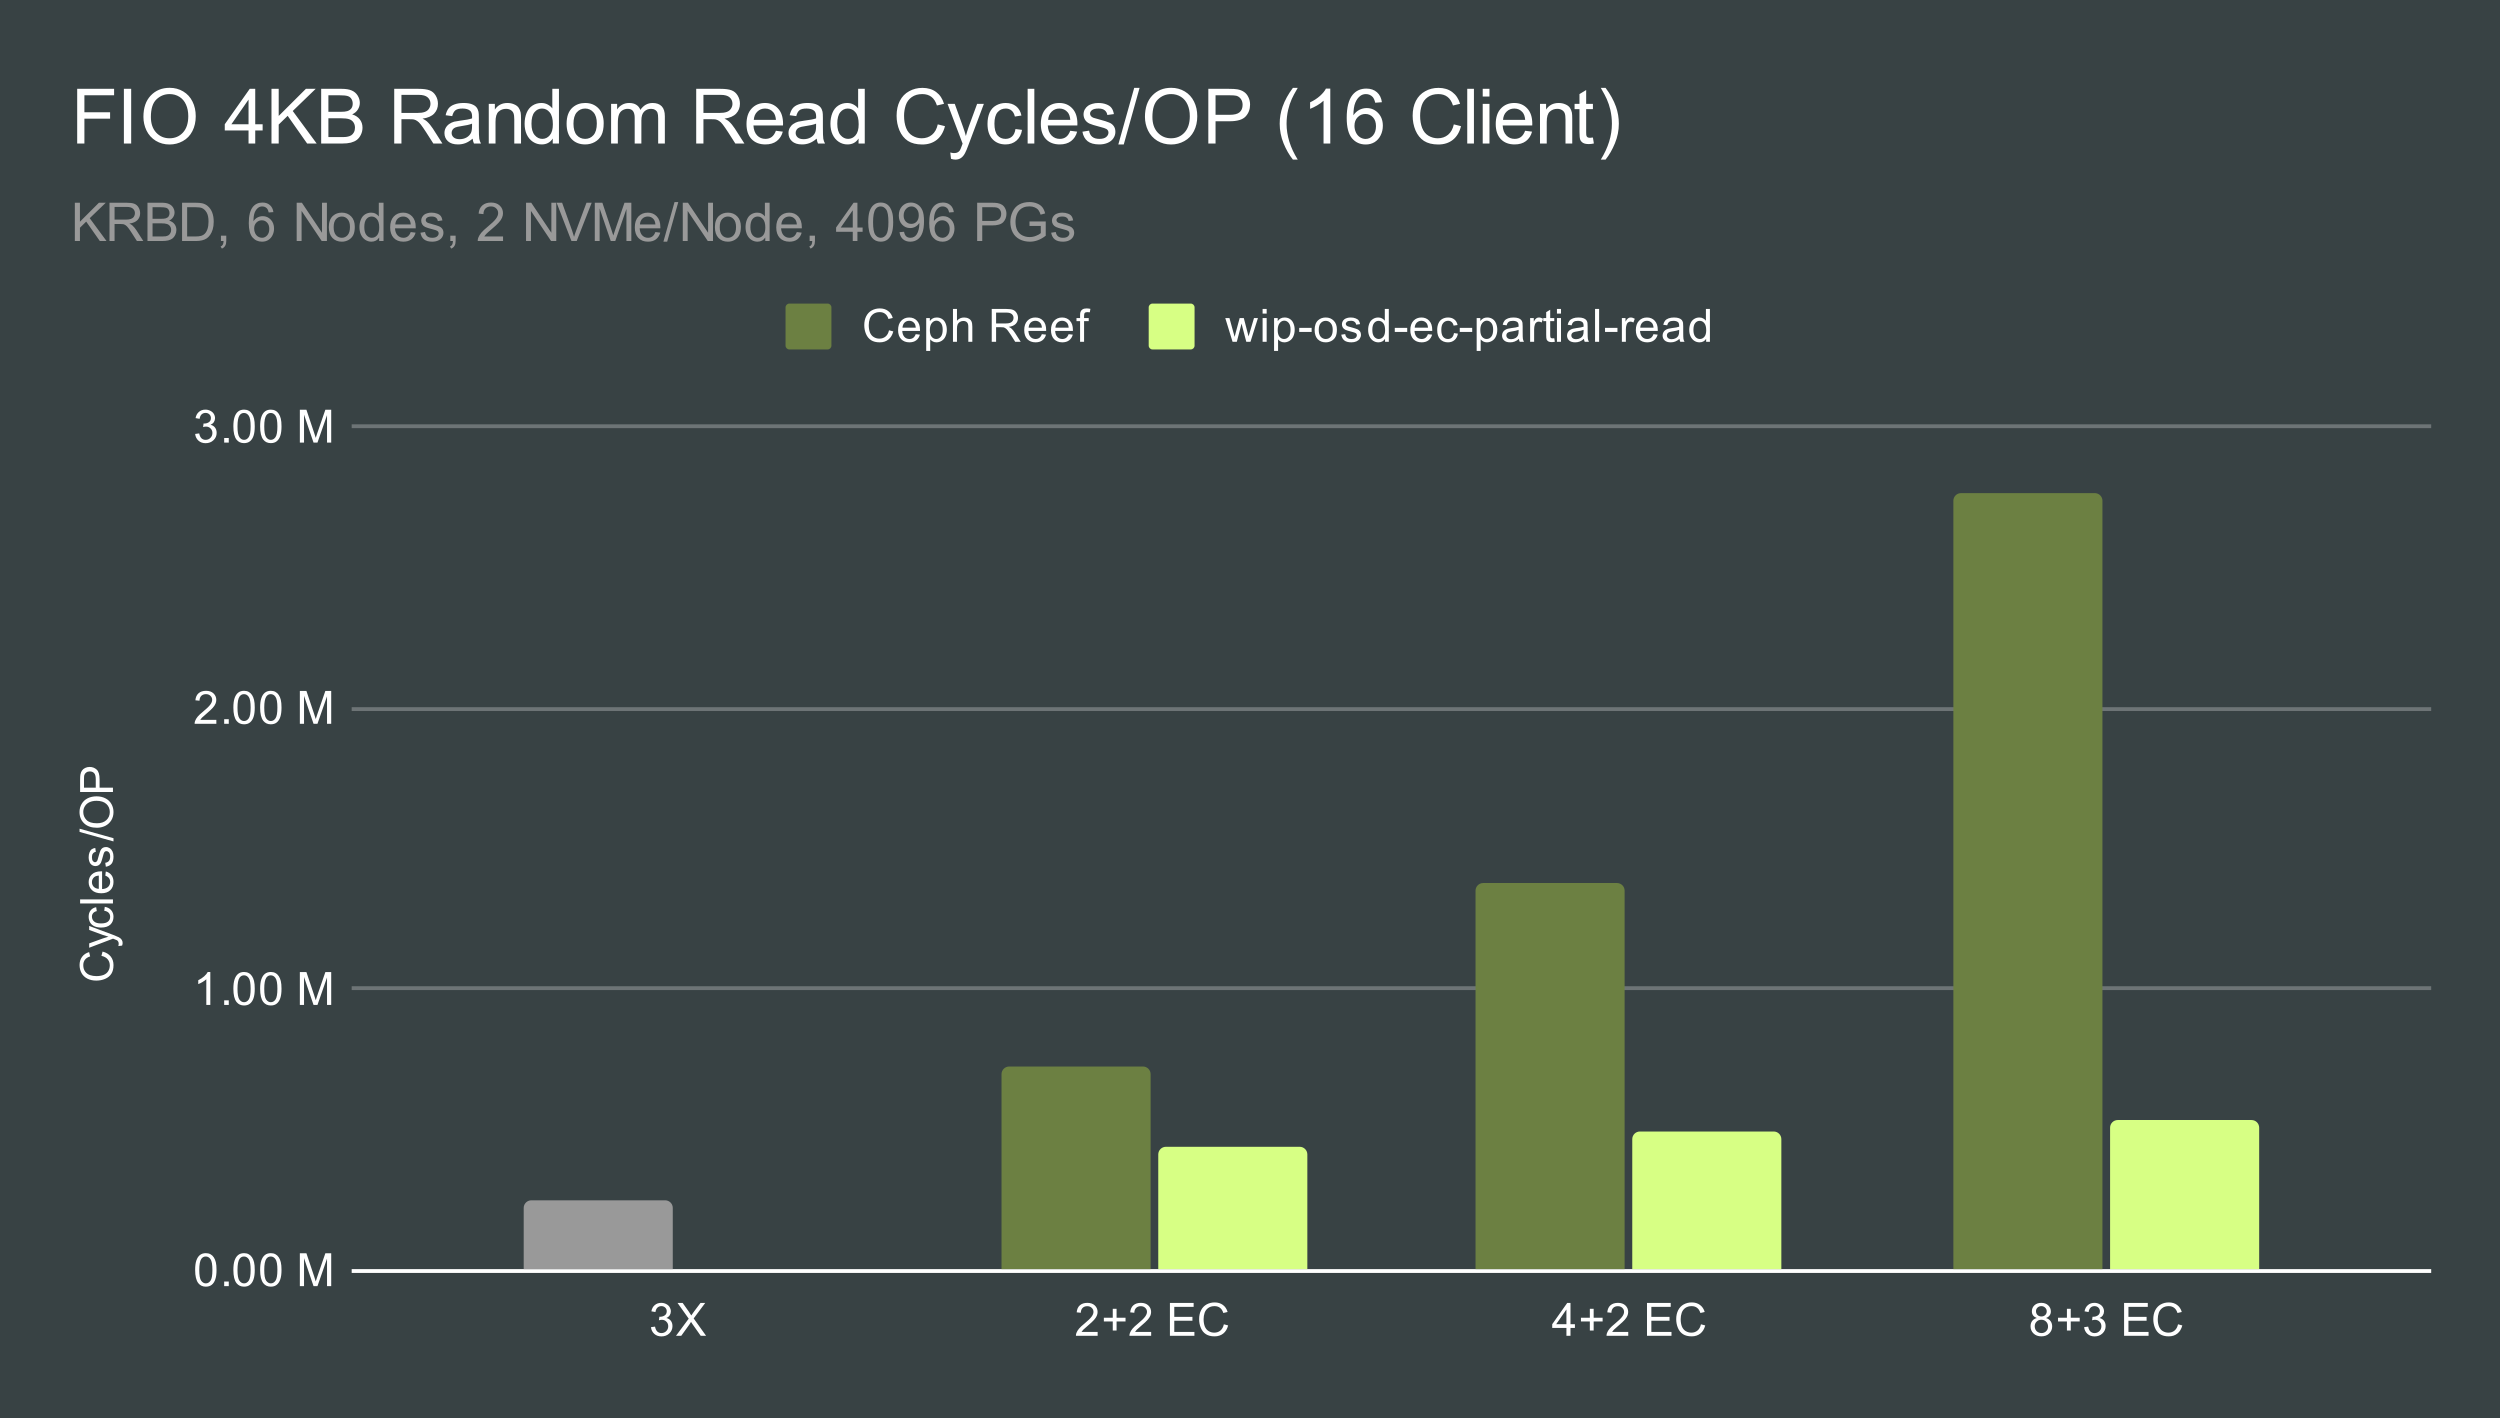 <svg version="1.1" viewBox="0.0 0.0 654.0 371.0" fill="none" stroke="none" stroke-linecap="square" stroke-miterlimit="10" width="654" height="371" xmlns:xlink="http://www.w3.org/1999/xlink" xmlns="http://www.w3.org/2000/svg"><path fill="#384244" d="M0 0L654.0 0L654.0 371.0L0 371.0L0 0Z" fill-rule="nonzero"/><path stroke="#ffffff" stroke-width="1.0" stroke-linecap="butt" d="M92.5 332.5L635.5 332.5" fill-rule="nonzero"/><path stroke="#6d7476" stroke-width="1.0" stroke-linecap="butt" d="M92.5 258.5L635.5 258.5" fill-rule="nonzero"/><path stroke="#6d7476" stroke-width="1.0" stroke-linecap="butt" d="M92.5 185.5L635.5 185.5" fill-rule="nonzero"/><path stroke="#6d7476" stroke-width="1.0" stroke-linecap="butt" d="M92.5 111.5L635.5 111.5" fill-rule="nonzero"/><clipPath id="id_0"><path d="M92.55 111.783L635.45 111.783L635.45 332.45L92.55 332.45L92.55 111.783Z" clip-rule="nonzero"/></clipPath><path stroke="#000000" stroke-width="2.0" stroke-linecap="butt" stroke-opacity="0.0" clip-path="url(#id_0)" d="M176.0 332.0L137.0 332.0L137.0 316.0C137.0 314.895 137.895 314.0 139.0 314.0L174.0 314.0C175.105 314.0 176.0 314.895 176.0 316.0Z" fill-rule="nonzero"/><path fill="#999999" clip-path="url(#id_0)" d="M176.0 332.0L137.0 332.0L137.0 316.0C137.0 314.895 137.895 314.0 139.0 314.0L174.0 314.0C175.105 314.0 176.0 314.895 176.0 316.0Z" fill-rule="nonzero"/><path stroke="#000000" stroke-width="2.0" stroke-linecap="butt" stroke-opacity="0.0" clip-path="url(#id_0)" d="M301.0 332.0L262.0 332.0L262.0 281.0C262.0 279.895 262.895 279.0 264.0 279.0L299.0 279.0C300.105 279.0 301.0 279.895 301.0 281.0Z" fill-rule="nonzero"/><path fill="#6c8042" clip-path="url(#id_0)" d="M301.0 332.0L262.0 332.0L262.0 281.0C262.0 279.895 262.895 279.0 264.0 279.0L299.0 279.0C300.105 279.0 301.0 279.895 301.0 281.0Z" fill-rule="nonzero"/><path stroke="#000000" stroke-width="2.0" stroke-linecap="butt" stroke-opacity="0.0" clip-path="url(#id_0)" d="M425.0 332.0L386.0 332.0L386.0 233.0C386.0 231.895 386.895 231.0 388.0 231.0L423.0 231.0C424.105 231.0 425.0 231.895 425.0 233.0Z" fill-rule="nonzero"/><path fill="#6c8042" clip-path="url(#id_0)" d="M425.0 332.0L386.0 332.0L386.0 233.0C386.0 231.895 386.895 231.0 388.0 231.0L423.0 231.0C424.105 231.0 425.0 231.895 425.0 233.0Z" fill-rule="nonzero"/><path stroke="#000000" stroke-width="2.0" stroke-linecap="butt" stroke-opacity="0.0" clip-path="url(#id_0)" d="M550.0 332.0L511.0 332.0L511.0 131.0C511.0 129.895 511.895 129.0 513.0 129.0L548.0 129.0C549.105 129.0 550.0 129.895 550.0 131.0Z" fill-rule="nonzero"/><path fill="#6c8042" clip-path="url(#id_0)" d="M550.0 332.0L511.0 332.0L511.0 131.0C511.0 129.895 511.895 129.0 513.0 129.0L548.0 129.0C549.105 129.0 550.0 129.895 550.0 131.0Z" fill-rule="nonzero"/><path stroke="#000000" stroke-width="2.0" stroke-linecap="butt" stroke-opacity="0.0" clip-path="url(#id_0)" d="M342.0 332.0L303.0 332.0L303.0 302.0C303.0 300.895 303.895 300.0 305.0 300.0L340.0 300.0C341.105 300.0 342.0 300.895 342.0 302.0Z" fill-rule="nonzero"/><path fill="#d7ff84" clip-path="url(#id_0)" d="M342.0 332.0L303.0 332.0L303.0 302.0C303.0 300.895 303.895 300.0 305.0 300.0L340.0 300.0C341.105 300.0 342.0 300.895 342.0 302.0Z" fill-rule="nonzero"/><path stroke="#000000" stroke-width="2.0" stroke-linecap="butt" stroke-opacity="0.0" clip-path="url(#id_0)" d="M466.0 332.0L427.0 332.0L427.0 298.0C427.0 296.895 427.895 296.0 429.0 296.0L464.0 296.0C465.105 296.0 466.0 296.895 466.0 298.0Z" fill-rule="nonzero"/><path fill="#d7ff84" clip-path="url(#id_0)" d="M466.0 332.0L427.0 332.0L427.0 298.0C427.0 296.895 427.895 296.0 429.0 296.0L464.0 296.0C465.105 296.0 466.0 296.895 466.0 298.0Z" fill-rule="nonzero"/><path stroke="#000000" stroke-width="2.0" stroke-linecap="butt" stroke-opacity="0.0" clip-path="url(#id_0)" d="M591.0 332.0L552.0 332.0L552.0 295.0C552.0 293.895 552.895 293.0 554.0 293.0L589.0 293.0C590.105 293.0 591.0 293.895 591.0 295.0Z" fill-rule="nonzero"/><path fill="#d7ff84" clip-path="url(#id_0)" d="M591.0 332.0L552.0 332.0L552.0 295.0C552.0 293.895 552.895 293.0 554.0 293.0L589.0 293.0C590.105 293.0 591.0 293.895 591.0 295.0Z" fill-rule="nonzero"/><path fill="#ffffff" d="M26.534 250.054L26.831 248.929Q28.222 249.289 28.956 250.21Q29.691 251.132 29.691 252.476Q29.691 253.867 29.128 254.742Q28.566 255.617 27.503 256.07Q26.425 256.523 25.191 256.523Q23.847 256.523 22.847 256.007Q21.847 255.492 21.331 254.554Q20.816 253.601 20.816 252.46Q20.816 251.179 21.472 250.304Q22.128 249.414 23.316 249.07L23.581 250.195Q22.644 250.492 22.222 251.07Q21.784 251.632 21.784 252.492Q21.784 253.476 22.269 254.148Q22.738 254.804 23.534 255.085Q24.331 255.351 25.191 255.351Q26.284 255.351 27.097 255.039Q27.909 254.71 28.316 254.039Q28.722 253.367 28.722 252.57Q28.722 251.617 28.175 250.96Q27.628 250.289 26.534 250.054ZM31.941 247.367L30.956 247.492Q31.05 247.148 31.05 246.882Q31.05 246.539 30.925 246.335Q30.816 246.117 30.613 245.976Q30.441 245.882 29.816 245.648Q29.738 245.632 29.566 245.554L23.331 247.929L23.331 246.789L26.925 245.492Q27.613 245.242 28.378 245.039Q27.644 244.851 26.956 244.601L23.331 243.273L23.331 242.226L29.659 244.585Q30.675 244.976 31.066 245.179Q31.597 245.46 31.831 245.835Q32.081 246.195 32.081 246.695Q32.081 246.992 31.941 247.367ZM27.269 238.257L27.409 237.226Q28.472 237.398 29.081 238.101Q29.691 238.804 29.691 239.82Q29.691 241.101 28.863 241.882Q28.019 242.648 26.456 242.648Q25.456 242.648 24.706 242.32Q23.941 241.976 23.566 241.304Q23.191 240.617 23.191 239.804Q23.191 238.804 23.706 238.164Q24.206 237.507 25.159 237.32L25.316 238.351Q24.691 238.492 24.378 238.867Q24.05 239.242 24.05 239.773Q24.05 240.57 24.628 241.07Q25.191 241.57 26.425 241.57Q27.691 241.57 28.253 241.085Q28.816 240.601 28.816 239.835Q28.816 239.21 28.441 238.804Q28.066 238.382 27.269 238.257ZM29.55 236.351L20.956 236.351L20.956 235.289L29.55 235.289L29.55 236.351ZM27.55 229.07L27.675 227.976Q28.628 228.226 29.159 228.929Q29.691 229.632 29.691 230.71Q29.691 232.07 28.847 232.882Q28.003 233.679 26.488 233.679Q24.925 233.679 24.066 232.867Q23.191 232.054 23.191 230.773Q23.191 229.523 24.034 228.742Q24.878 227.945 26.425 227.945Q26.519 227.945 26.706 227.945L26.706 232.585Q27.738 232.523 28.284 232.007Q28.816 231.492 28.816 230.71Q28.816 230.132 28.519 229.726Q28.206 229.304 27.55 229.07ZM25.847 232.523L25.847 229.054Q25.05 229.117 24.659 229.445Q24.05 229.96 24.05 230.757Q24.05 231.492 24.534 231.992Q25.019 232.476 25.847 232.523ZM27.691 226.742L27.534 225.71Q28.159 225.617 28.488 225.226Q28.816 224.82 28.816 224.085Q28.816 223.367 28.534 223.023Q28.238 222.664 27.831 222.664Q27.472 222.664 27.269 222.976Q27.128 223.195 26.909 224.054Q26.613 225.21 26.409 225.664Q26.191 226.101 25.816 226.335Q25.441 226.57 24.972 226.57Q24.566 226.57 24.206 226.382Q23.847 226.195 23.613 225.867Q23.441 225.617 23.316 225.195Q23.191 224.773 23.191 224.273Q23.191 223.554 23.409 223.007Q23.613 222.445 23.972 222.179Q24.331 221.914 24.925 221.82L25.066 222.851Q24.597 222.914 24.331 223.257Q24.05 223.585 24.05 224.21Q24.05 224.929 24.3 225.242Q24.534 225.554 24.863 225.554Q25.066 225.554 25.222 225.429Q25.394 225.289 25.503 225.023Q25.566 224.867 25.769 224.085Q26.081 222.96 26.269 222.523Q26.456 222.085 26.816 221.835Q27.175 221.585 27.722 221.585Q28.253 221.585 28.722 221.898Q29.175 222.195 29.441 222.773Q29.691 223.351 29.691 224.085Q29.691 225.304 29.191 225.945Q28.675 226.57 27.691 226.742ZM29.691 220.117L20.816 217.632L20.816 216.789L29.691 219.273L29.691 220.117ZM25.363 216.539Q23.222 216.539 22.019 215.398Q20.8 214.242 20.8 212.429Q20.8 211.226 21.378 210.273Q21.941 209.32 22.956 208.82Q23.972 208.32 25.269 208.32Q26.566 208.32 27.597 208.851Q28.628 209.382 29.159 210.351Q29.691 211.304 29.691 212.429Q29.691 213.648 29.113 214.601Q28.519 215.554 27.519 216.054Q26.503 216.539 25.363 216.539ZM25.378 215.367Q26.941 215.367 27.831 214.539Q28.722 213.695 28.722 212.429Q28.722 211.148 27.831 210.32Q26.925 209.492 25.253 209.492Q24.206 209.492 23.425 209.851Q22.644 210.195 22.222 210.882Q21.784 211.57 21.784 212.414Q21.784 213.617 22.613 214.492Q23.441 215.367 25.378 215.367ZM29.55 207.195L20.956 207.195L20.956 203.945Q20.956 203.101 21.034 202.648Q21.144 202.007 21.441 201.585Q21.738 201.148 22.269 200.898Q22.8 200.632 23.441 200.632Q24.534 200.632 25.3 201.335Q26.05 202.023 26.05 203.851L26.05 206.054L29.55 206.054L29.55 207.195ZM25.05 206.054L25.05 203.835Q25.05 202.726 24.644 202.273Q24.222 201.804 23.472 201.804Q22.941 201.804 22.566 202.085Q22.175 202.351 22.05 202.789Q21.972 203.085 21.972 203.851L21.972 206.054L25.05 206.054Z" fill-rule="nonzero"/><path fill="#ffffff" d="M51.05 332.216Q51.05 330.684 51.362 329.762Q51.675 328.825 52.284 328.325Q52.909 327.825 53.847 327.825Q54.534 327.825 55.05 328.106Q55.581 328.387 55.925 328.919Q56.269 329.434 56.456 330.184Q56.644 330.934 56.644 332.216Q56.644 333.731 56.331 334.653Q56.034 335.575 55.409 336.091Q54.8 336.591 53.847 336.591Q52.612 336.591 51.894 335.7Q51.05 334.637 51.05 332.216ZM52.128 332.216Q52.128 334.325 52.628 335.028Q53.128 335.731 53.847 335.731Q54.581 335.731 55.066 335.028Q55.566 334.325 55.566 332.216Q55.566 330.091 55.066 329.403Q54.581 328.7 53.831 328.7Q53.112 328.7 52.675 329.309Q52.128 330.091 52.128 332.216ZM58.644 336.45L58.644 335.247L59.847 335.247L59.847 336.45L58.644 336.45ZM61.05 332.216Q61.05 330.684 61.362 329.762Q61.675 328.825 62.284 328.325Q62.909 327.825 63.847 327.825Q64.534 327.825 65.05 328.106Q65.581 328.387 65.925 328.919Q66.269 329.434 66.456 330.184Q66.644 330.934 66.644 332.216Q66.644 333.731 66.331 334.653Q66.034 335.575 65.409 336.091Q64.8 336.591 63.847 336.591Q62.612 336.591 61.894 335.7Q61.05 334.637 61.05 332.216ZM62.128 332.216Q62.128 334.325 62.628 335.028Q63.128 335.731 63.847 335.731Q64.581 335.731 65.066 335.028Q65.566 334.325 65.566 332.216Q65.566 330.091 65.066 329.403Q64.581 328.7 63.831 328.7Q63.112 328.7 62.675 329.309Q62.128 330.091 62.128 332.216ZM68.05 332.216Q68.05 330.684 68.362 329.762Q68.675 328.825 69.284 328.325Q69.909 327.825 70.847 327.825Q71.534 327.825 72.05 328.106Q72.581 328.387 72.925 328.919Q73.269 329.434 73.456 330.184Q73.644 330.934 73.644 332.216Q73.644 333.731 73.331 334.653Q73.034 335.575 72.409 336.091Q71.8 336.591 70.847 336.591Q69.612 336.591 68.894 335.7Q68.05 334.637 68.05 332.216ZM69.128 332.216Q69.128 334.325 69.628 335.028Q70.128 335.731 70.847 335.731Q71.581 335.731 72.066 335.028Q72.566 334.325 72.566 332.216Q72.566 330.091 72.066 329.403Q71.581 328.7 70.831 328.7Q70.112 328.7 69.675 329.309Q69.128 330.091 69.128 332.216ZM78.441 336.45L78.441 327.856L80.159 327.856L82.191 333.934Q82.472 334.794 82.597 335.216Q82.737 334.747 83.05 333.841L85.112 327.856L86.644 327.856L86.644 336.45L85.55 336.45L85.55 329.262L83.05 336.45L82.019 336.45L79.534 329.137L79.534 336.45L78.441 336.45Z" fill-rule="nonzero"/><path fill="#ffffff" d="M55.019 262.894L53.972 262.894L53.972 256.176Q53.581 256.535 52.956 256.91Q52.347 257.269 51.862 257.441L51.862 256.426Q52.737 256.004 53.394 255.426Q54.066 254.832 54.347 254.269L55.019 254.269L55.019 262.894ZM58.644 262.894L58.644 261.691L59.847 261.691L59.847 262.894L58.644 262.894ZM61.05 258.66Q61.05 257.129 61.362 256.207Q61.675 255.269 62.284 254.769Q62.909 254.269 63.847 254.269Q64.534 254.269 65.05 254.551Q65.581 254.832 65.925 255.363Q66.269 255.879 66.456 256.629Q66.644 257.379 66.644 258.66Q66.644 260.176 66.331 261.098Q66.034 262.019 65.409 262.535Q64.8 263.035 63.847 263.035Q62.612 263.035 61.894 262.144Q61.05 261.082 61.05 258.66ZM62.128 258.66Q62.128 260.769 62.628 261.473Q63.128 262.176 63.847 262.176Q64.581 262.176 65.066 261.473Q65.566 260.769 65.566 258.66Q65.566 256.535 65.066 255.848Q64.581 255.144 63.831 255.144Q63.112 255.144 62.675 255.754Q62.128 256.535 62.128 258.66ZM68.05 258.66Q68.05 257.129 68.362 256.207Q68.675 255.269 69.284 254.769Q69.909 254.269 70.847 254.269Q71.534 254.269 72.05 254.551Q72.581 254.832 72.925 255.363Q73.269 255.879 73.456 256.629Q73.644 257.379 73.644 258.66Q73.644 260.176 73.331 261.098Q73.034 262.019 72.409 262.535Q71.8 263.035 70.847 263.035Q69.612 263.035 68.894 262.144Q68.05 261.082 68.05 258.66ZM69.128 258.66Q69.128 260.769 69.628 261.473Q70.128 262.176 70.847 262.176Q71.581 262.176 72.066 261.473Q72.566 260.769 72.566 258.66Q72.566 256.535 72.066 255.848Q71.581 255.144 70.831 255.144Q70.112 255.144 69.675 255.754Q69.128 256.535 69.128 258.66ZM78.441 262.894L78.441 254.301L80.159 254.301L82.191 260.379Q82.472 261.238 82.597 261.66Q82.737 261.191 83.05 260.285L85.112 254.301L86.644 254.301L86.644 262.894L85.55 262.894L85.55 255.707L83.05 262.894L82.019 262.894L79.534 255.582L79.534 262.894L78.441 262.894Z" fill-rule="nonzero"/><path fill="#ffffff" d="M56.597 188.323L56.597 189.339L50.909 189.339Q50.909 188.964 51.034 188.605Q51.253 188.026 51.722 187.464Q52.206 186.901 53.112 186.167Q54.519 185.011 55.003 184.339Q55.503 183.667 55.503 183.073Q55.503 182.448 55.05 182.026Q54.597 181.589 53.878 181.589Q53.112 181.589 52.659 182.042Q52.206 182.495 52.191 183.308L51.112 183.198Q51.222 181.98 51.941 181.355Q52.675 180.714 53.909 180.714Q55.144 180.714 55.862 181.401Q56.581 182.089 56.581 183.105Q56.581 183.62 56.362 184.12Q56.159 184.605 55.659 185.167Q55.175 185.714 54.05 186.667Q53.097 187.464 52.816 187.761Q52.55 188.042 52.378 188.323L56.597 188.323ZM58.644 189.339L58.644 188.136L59.847 188.136L59.847 189.339L58.644 189.339ZM61.05 185.105Q61.05 183.573 61.362 182.651Q61.675 181.714 62.284 181.214Q62.909 180.714 63.847 180.714Q64.534 180.714 65.05 180.995Q65.581 181.276 65.925 181.808Q66.269 182.323 66.456 183.073Q66.644 183.823 66.644 185.105Q66.644 186.62 66.331 187.542Q66.034 188.464 65.409 188.98Q64.8 189.48 63.847 189.48Q62.612 189.48 61.894 188.589Q61.05 187.526 61.05 185.105ZM62.128 185.105Q62.128 187.214 62.628 187.917Q63.128 188.62 63.847 188.62Q64.581 188.62 65.066 187.917Q65.566 187.214 65.566 185.105Q65.566 182.98 65.066 182.292Q64.581 181.589 63.831 181.589Q63.112 181.589 62.675 182.198Q62.128 182.98 62.128 185.105ZM68.05 185.105Q68.05 183.573 68.362 182.651Q68.675 181.714 69.284 181.214Q69.909 180.714 70.847 180.714Q71.534 180.714 72.05 180.995Q72.581 181.276 72.925 181.808Q73.269 182.323 73.456 183.073Q73.644 183.823 73.644 185.105Q73.644 186.62 73.331 187.542Q73.034 188.464 72.409 188.98Q71.8 189.48 70.847 189.48Q69.612 189.48 68.894 188.589Q68.05 187.526 68.05 185.105ZM69.128 185.105Q69.128 187.214 69.628 187.917Q70.128 188.62 70.847 188.62Q71.581 188.62 72.066 187.917Q72.566 187.214 72.566 185.105Q72.566 182.98 72.066 182.292Q71.581 181.589 70.831 181.589Q70.112 181.589 69.675 182.198Q69.128 182.98 69.128 185.105ZM78.441 189.339L78.441 180.745L80.159 180.745L82.191 186.823Q82.472 187.683 82.597 188.105Q82.737 187.636 83.05 186.73L85.112 180.745L86.644 180.745L86.644 189.339L85.55 189.339L85.55 182.151L83.05 189.339L82.019 189.339L79.534 182.026L79.534 189.339L78.441 189.339Z" fill-rule="nonzero"/><path fill="#ffffff" d="M51.05 113.518L52.112 113.377Q52.284 114.268 52.722 114.674Q53.159 115.065 53.784 115.065Q54.534 115.065 55.05 114.549Q55.566 114.033 55.566 113.268Q55.566 112.549 55.081 112.08Q54.612 111.596 53.878 111.596Q53.581 111.596 53.128 111.721L53.253 110.783Q53.362 110.799 53.425 110.799Q54.097 110.799 54.628 110.455Q55.175 110.096 55.175 109.361Q55.175 108.783 54.784 108.408Q54.394 108.018 53.769 108.018Q53.159 108.018 52.737 108.408Q52.331 108.799 52.222 109.565L51.159 109.377Q51.347 108.33 52.034 107.752Q52.722 107.158 53.737 107.158Q54.441 107.158 55.034 107.471Q55.628 107.768 55.941 108.283Q56.253 108.799 56.253 109.393Q56.253 109.94 55.956 110.408Q55.659 110.861 55.081 111.127Q55.831 111.299 56.253 111.861Q56.675 112.408 56.675 113.252Q56.675 114.377 55.847 115.158Q55.034 115.94 53.784 115.94Q52.659 115.94 51.909 115.268Q51.159 114.58 51.05 113.518ZM58.644 115.783L58.644 114.58L59.847 114.58L59.847 115.783L58.644 115.783ZM61.05 111.549Q61.05 110.018 61.362 109.096Q61.675 108.158 62.284 107.658Q62.909 107.158 63.847 107.158Q64.534 107.158 65.05 107.44Q65.581 107.721 65.925 108.252Q66.269 108.768 66.456 109.518Q66.644 110.268 66.644 111.549Q66.644 113.065 66.331 113.986Q66.034 114.908 65.409 115.424Q64.8 115.924 63.847 115.924Q62.612 115.924 61.894 115.033Q61.05 113.971 61.05 111.549ZM62.128 111.549Q62.128 113.658 62.628 114.361Q63.128 115.065 63.847 115.065Q64.581 115.065 65.066 114.361Q65.566 113.658 65.566 111.549Q65.566 109.424 65.066 108.736Q64.581 108.033 63.831 108.033Q63.112 108.033 62.675 108.643Q62.128 109.424 62.128 111.549ZM68.05 111.549Q68.05 110.018 68.362 109.096Q68.675 108.158 69.284 107.658Q69.909 107.158 70.847 107.158Q71.534 107.158 72.05 107.44Q72.581 107.721 72.925 108.252Q73.269 108.768 73.456 109.518Q73.644 110.268 73.644 111.549Q73.644 113.065 73.331 113.986Q73.034 114.908 72.409 115.424Q71.8 115.924 70.847 115.924Q69.612 115.924 68.894 115.033Q68.05 113.971 68.05 111.549ZM69.128 111.549Q69.128 113.658 69.628 114.361Q70.128 115.065 70.847 115.065Q71.581 115.065 72.066 114.361Q72.566 113.658 72.566 111.549Q72.566 109.424 72.066 108.736Q71.581 108.033 70.831 108.033Q70.112 108.033 69.675 108.643Q69.128 109.424 69.128 111.549ZM78.441 115.783L78.441 107.19L80.159 107.19L82.191 113.268Q82.472 114.127 82.597 114.549Q82.737 114.08 83.05 113.174L85.112 107.19L86.644 107.19L86.644 115.783L85.55 115.783L85.55 108.596L83.05 115.783L82.019 115.783L79.534 108.471L79.534 115.783L78.441 115.783Z" fill-rule="nonzero"/><path fill="#ffffff" d="M170.293 347.184L171.356 347.044Q171.527 347.934 171.965 348.341Q172.402 348.731 173.027 348.731Q173.777 348.731 174.293 348.216Q174.809 347.7 174.809 346.934Q174.809 346.216 174.324 345.747Q173.856 345.262 173.121 345.262Q172.824 345.262 172.371 345.387L172.496 344.45Q172.606 344.466 172.668 344.466Q173.34 344.466 173.871 344.122Q174.418 343.762 174.418 343.028Q174.418 342.45 174.027 342.075Q173.637 341.684 173.012 341.684Q172.402 341.684 171.981 342.075Q171.574 342.466 171.465 343.231L170.402 343.044Q170.59 341.997 171.277 341.419Q171.965 340.825 172.981 340.825Q173.684 340.825 174.277 341.137Q174.871 341.434 175.184 341.95Q175.496 342.466 175.496 343.059Q175.496 343.606 175.199 344.075Q174.902 344.528 174.324 344.794Q175.074 344.966 175.496 345.528Q175.918 346.075 175.918 346.919Q175.918 348.044 175.09 348.825Q174.277 349.606 173.027 349.606Q171.902 349.606 171.152 348.934Q170.402 348.247 170.293 347.184ZM176.84 349.45L180.168 344.966L177.246 340.856L178.59 340.856L180.152 343.059Q180.637 343.747 180.84 344.122Q181.137 343.653 181.527 343.137L183.246 340.856L184.481 340.856L181.465 344.903L184.715 349.45L183.309 349.45L181.152 346.387Q180.965 346.122 180.777 345.809Q180.496 346.278 180.371 346.45L178.215 349.45L176.84 349.45Z" fill-rule="nonzero"/><path fill="#ffffff" d="M287.145 348.434L287.145 349.45L281.457 349.45Q281.457 349.075 281.582 348.716Q281.801 348.137 282.27 347.575Q282.754 347.012 283.66 346.278Q285.066 345.122 285.551 344.45Q286.051 343.778 286.051 343.184Q286.051 342.559 285.598 342.137Q285.145 341.7 284.426 341.7Q283.66 341.7 283.207 342.153Q282.754 342.606 282.738 343.419L281.66 343.309Q281.77 342.091 282.488 341.466Q283.223 340.825 284.457 340.825Q285.691 340.825 286.41 341.512Q287.129 342.2 287.129 343.216Q287.129 343.731 286.91 344.231Q286.707 344.716 286.207 345.278Q285.723 345.825 284.598 346.778Q283.645 347.575 283.363 347.872Q283.098 348.153 282.926 348.434L287.145 348.434ZM291.098 348.059L291.098 345.7L288.77 345.7L288.77 344.716L291.098 344.716L291.098 342.387L292.098 342.387L292.098 344.716L294.441 344.716L294.441 345.7L292.098 345.7L292.098 348.059L291.098 348.059ZM301.145 348.434L301.145 349.45L295.457 349.45Q295.457 349.075 295.582 348.716Q295.801 348.137 296.27 347.575Q296.754 347.012 297.66 346.278Q299.066 345.122 299.551 344.45Q300.051 343.778 300.051 343.184Q300.051 342.559 299.598 342.137Q299.145 341.7 298.426 341.7Q297.66 341.7 297.207 342.153Q296.754 342.606 296.738 343.419L295.66 343.309Q295.77 342.091 296.488 341.466Q297.223 340.825 298.457 340.825Q299.691 340.825 300.41 341.512Q301.129 342.2 301.129 343.216Q301.129 343.731 300.91 344.231Q300.707 344.716 300.207 345.278Q299.723 345.825 298.598 346.778Q297.645 347.575 297.363 347.872Q297.098 348.153 296.926 348.434L301.145 348.434ZM306.051 349.45L306.051 340.856L312.254 340.856L312.254 341.872L307.191 341.872L307.191 344.497L311.941 344.497L311.941 345.512L307.191 345.512L307.191 348.434L312.457 348.434L312.457 349.45L306.051 349.45ZM320.16 346.434L321.285 346.731Q320.926 348.122 320.004 348.856Q319.082 349.591 317.738 349.591Q316.348 349.591 315.473 349.028Q314.598 348.466 314.145 347.403Q313.691 346.325 313.691 345.091Q313.691 343.747 314.207 342.747Q314.723 341.747 315.66 341.231Q316.613 340.716 317.754 340.716Q319.035 340.716 319.91 341.372Q320.801 342.028 321.145 343.216L320.02 343.481Q319.723 342.544 319.145 342.122Q318.582 341.684 317.723 341.684Q316.738 341.684 316.066 342.169Q315.41 342.637 315.129 343.434Q314.863 344.231 314.863 345.091Q314.863 346.184 315.176 346.997Q315.504 347.809 316.176 348.216Q316.848 348.622 317.645 348.622Q318.598 348.622 319.254 348.075Q319.926 347.528 320.16 346.434Z" fill-rule="nonzero"/><path fill="#ffffff" d="M409.777 349.45L409.777 347.387L406.059 347.387L406.059 346.419L409.98 340.856L410.84 340.856L410.84 346.419L411.996 346.419L411.996 347.387L410.84 347.387L410.84 349.45L409.777 349.45ZM409.777 346.419L409.777 342.559L407.09 346.419L409.777 346.419ZM415.902 348.059L415.902 345.7L413.574 345.7L413.574 344.716L415.902 344.716L415.902 342.387L416.902 342.387L416.902 344.716L419.246 344.716L419.246 345.7L416.902 345.7L416.902 348.059L415.902 348.059ZM425.949 348.434L425.949 349.45L420.262 349.45Q420.262 349.075 420.387 348.716Q420.605 348.137 421.074 347.575Q421.559 347.012 422.465 346.278Q423.871 345.122 424.355 344.45Q424.855 343.778 424.855 343.184Q424.855 342.559 424.402 342.137Q423.949 341.7 423.23 341.7Q422.465 341.7 422.012 342.153Q421.559 342.606 421.543 343.419L420.465 343.309Q420.574 342.091 421.293 341.466Q422.027 340.825 423.262 340.825Q424.496 340.825 425.215 341.512Q425.934 342.2 425.934 343.216Q425.934 343.731 425.715 344.231Q425.512 344.716 425.012 345.278Q424.527 345.825 423.402 346.778Q422.449 347.575 422.168 347.872Q421.902 348.153 421.73 348.434L425.949 348.434ZM430.855 349.45L430.855 340.856L437.059 340.856L437.059 341.872L431.996 341.872L431.996 344.497L436.746 344.497L436.746 345.512L431.996 345.512L431.996 348.434L437.262 348.434L437.262 349.45L430.855 349.45ZM444.965 346.434L446.09 346.731Q445.73 348.122 444.809 348.856Q443.887 349.591 442.543 349.591Q441.152 349.591 440.277 349.028Q439.402 348.466 438.949 347.403Q438.496 346.325 438.496 345.091Q438.496 343.747 439.012 342.747Q439.527 341.747 440.465 341.231Q441.418 340.716 442.559 340.716Q443.84 340.716 444.715 341.372Q445.605 342.028 445.949 343.216L444.824 343.481Q444.527 342.544 443.949 342.122Q443.387 341.684 442.527 341.684Q441.543 341.684 440.871 342.169Q440.215 342.637 439.934 343.434Q439.668 344.231 439.668 345.091Q439.668 346.184 439.98 346.997Q440.309 347.809 440.98 348.216Q441.652 348.622 442.449 348.622Q443.402 348.622 444.059 348.075Q444.73 347.528 444.965 346.434Z" fill-rule="nonzero"/><path fill="#ffffff" d="M532.832 344.794Q532.176 344.544 531.848 344.106Q531.535 343.653 531.535 343.044Q531.535 342.106 532.207 341.466Q532.894 340.825 534.004 340.825Q535.129 340.825 535.816 341.481Q536.504 342.137 536.504 343.075Q536.504 343.669 536.191 344.106Q535.879 344.544 535.238 344.794Q536.035 345.044 536.441 345.622Q536.848 346.2 536.848 346.997Q536.848 348.091 536.066 348.841Q535.301 349.591 534.019 349.591Q532.754 349.591 531.973 348.841Q531.191 348.091 531.191 346.966Q531.191 346.122 531.613 345.559Q532.051 344.997 532.832 344.794ZM532.613 342.997Q532.613 343.606 533.004 343.997Q533.41 344.387 534.035 344.387Q534.644 344.387 535.035 344.012Q535.426 343.622 535.426 343.059Q535.426 342.481 535.019 342.091Q534.613 341.684 534.019 341.684Q533.41 341.684 533.004 342.075Q532.613 342.466 532.613 342.997ZM532.285 346.966Q532.285 347.419 532.488 347.841Q532.707 348.262 533.129 348.497Q533.551 348.731 534.035 348.731Q534.785 348.731 535.269 348.247Q535.769 347.762 535.769 347.012Q535.769 346.247 535.269 345.747Q534.769 345.247 534.004 345.247Q533.254 345.247 532.769 345.747Q532.285 346.231 532.285 346.966ZM540.707 348.059L540.707 345.7L538.379 345.7L538.379 344.716L540.707 344.716L540.707 342.387L541.707 342.387L541.707 344.716L544.051 344.716L544.051 345.7L541.707 345.7L541.707 348.059L540.707 348.059ZM545.207 347.184L546.269 347.044Q546.441 347.934 546.879 348.341Q547.316 348.731 547.941 348.731Q548.691 348.731 549.207 348.216Q549.723 347.7 549.723 346.934Q549.723 346.216 549.238 345.747Q548.769 345.262 548.035 345.262Q547.738 345.262 547.285 345.387L547.41 344.45Q547.519 344.466 547.582 344.466Q548.254 344.466 548.785 344.122Q549.332 343.762 549.332 343.028Q549.332 342.45 548.941 342.075Q548.551 341.684 547.926 341.684Q547.316 341.684 546.894 342.075Q546.488 342.466 546.379 343.231L545.316 343.044Q545.504 341.997 546.191 341.419Q546.879 340.825 547.894 340.825Q548.598 340.825 549.191 341.137Q549.785 341.434 550.098 341.95Q550.41 342.466 550.41 343.059Q550.41 343.606 550.113 344.075Q549.816 344.528 549.238 344.794Q549.988 344.966 550.41 345.528Q550.832 346.075 550.832 346.919Q550.832 348.044 550.004 348.825Q549.191 349.606 547.941 349.606Q546.816 349.606 546.066 348.934Q545.316 348.247 545.207 347.184ZM555.66 349.45L555.66 340.856L561.863 340.856L561.863 341.872L556.801 341.872L556.801 344.497L561.551 344.497L561.551 345.512L556.801 345.512L556.801 348.434L562.066 348.434L562.066 349.45L555.66 349.45ZM569.769 346.434L570.894 346.731Q570.535 348.122 569.613 348.856Q568.691 349.591 567.348 349.591Q565.957 349.591 565.082 349.028Q564.207 348.466 563.754 347.403Q563.301 346.325 563.301 345.091Q563.301 343.747 563.816 342.747Q564.332 341.747 565.269 341.231Q566.223 340.716 567.363 340.716Q568.644 340.716 569.519 341.372Q570.41 342.028 570.754 343.216L569.629 343.481Q569.332 342.544 568.754 342.122Q568.191 341.684 567.332 341.684Q566.348 341.684 565.676 342.169Q565.019 342.637 564.738 343.434Q564.473 344.231 564.473 345.091Q564.473 346.184 564.785 346.997Q565.113 347.809 565.785 348.216Q566.457 348.622 567.254 348.622Q568.207 348.622 568.863 348.075Q569.535 347.528 569.769 346.434Z" fill-rule="nonzero"/><path fill="#6c8042" d="M205.5 80.417C205.5 79.864 205.948 79.417 206.5 79.417L216.5 79.417C217.052 79.417 217.5 79.864 217.5 80.417L217.5 90.417C217.5 90.969 217.052 91.417 216.5 91.417L206.5 91.417C205.948 91.417 205.5 90.969 205.5 90.417Z" fill-rule="nonzero"/><path fill="#ffffff" d="M232.562 86.401L233.688 86.698Q233.328 88.089 232.406 88.823Q231.484 89.557 230.141 89.557Q228.75 89.557 227.875 88.995Q227.0 88.432 226.547 87.37Q226.094 86.292 226.094 85.057Q226.094 83.714 226.609 82.714Q227.125 81.714 228.062 81.198Q229.016 80.682 230.156 80.682Q231.438 80.682 232.312 81.339Q233.203 81.995 233.547 83.182L232.422 83.448Q232.125 82.51 231.547 82.089Q230.984 81.651 230.125 81.651Q229.141 81.651 228.469 82.135Q227.812 82.604 227.531 83.401Q227.266 84.198 227.266 85.057Q227.266 86.151 227.578 86.964Q227.906 87.776 228.578 88.182Q229.25 88.589 230.047 88.589Q231.0 88.589 231.656 88.042Q232.328 87.495 232.562 86.401ZM239.547 87.417L240.641 87.542Q240.391 88.495 239.688 89.026Q238.984 89.557 237.906 89.557Q236.547 89.557 235.734 88.714Q234.938 87.87 234.938 86.354Q234.938 84.792 235.75 83.932Q236.562 83.057 237.844 83.057Q239.094 83.057 239.875 83.901Q240.672 84.745 240.672 86.292Q240.672 86.385 240.672 86.573L236.031 86.573Q236.094 87.604 236.609 88.151Q237.125 88.682 237.906 88.682Q238.484 88.682 238.891 88.385Q239.312 88.073 239.547 87.417ZM236.094 85.714L239.562 85.714Q239.5 84.917 239.172 84.526Q238.656 83.917 237.859 83.917Q237.125 83.917 236.625 84.401Q236.141 84.885 236.094 85.714ZM242.297 91.807L242.297 83.198L243.25 83.198L243.25 83.995Q243.594 83.526 244.016 83.292Q244.453 83.057 245.062 83.057Q245.859 83.057 246.469 83.464Q247.078 83.87 247.375 84.62Q247.688 85.37 247.688 86.26Q247.688 87.214 247.344 87.979Q247.016 88.745 246.359 89.151Q245.703 89.557 244.984 89.557Q244.453 89.557 244.031 89.339Q243.609 89.104 243.344 88.776L243.344 91.807L242.297 91.807ZM243.25 86.339Q243.25 87.542 243.734 88.12Q244.219 88.682 244.906 88.682Q245.609 88.682 246.109 88.089Q246.609 87.495 246.609 86.245Q246.609 85.057 246.125 84.479Q245.641 83.885 244.953 83.885Q244.281 83.885 243.766 84.51Q243.25 85.135 243.25 86.339ZM249.297 89.417L249.297 80.823L250.344 80.823L250.344 83.901Q251.078 83.057 252.203 83.057Q252.906 83.057 253.406 83.339Q253.922 83.604 254.141 84.089Q254.359 84.557 254.359 85.479L254.359 89.417L253.312 89.417L253.312 85.479Q253.312 84.682 252.969 84.323Q252.625 83.964 252.0 83.964Q251.531 83.964 251.109 84.214Q250.703 84.448 250.516 84.87Q250.344 85.276 250.344 86.01L250.344 89.417L249.297 89.417ZM259.438 89.417L259.438 80.823L263.25 80.823Q264.406 80.823 265.0 81.057Q265.594 81.292 265.953 81.885Q266.312 82.464 266.312 83.167Q266.312 84.089 265.719 84.714Q265.125 85.339 263.891 85.51Q264.344 85.729 264.578 85.932Q265.078 86.385 265.516 87.073L267.016 89.417L265.578 89.417L264.453 87.635Q263.953 86.854 263.625 86.448Q263.312 86.042 263.047 85.885Q262.797 85.714 262.531 85.635Q262.344 85.604 261.906 85.604L260.578 85.604L260.578 89.417L259.438 89.417ZM260.578 84.62L263.031 84.62Q263.797 84.62 264.234 84.464Q264.688 84.292 264.906 83.948Q265.141 83.589 265.141 83.167Q265.141 82.557 264.688 82.167Q264.25 81.776 263.297 81.776L260.578 81.776L260.578 84.62ZM272.547 87.417L273.641 87.542Q273.391 88.495 272.688 89.026Q271.984 89.557 270.906 89.557Q269.547 89.557 268.734 88.714Q267.938 87.87 267.938 86.354Q267.938 84.792 268.75 83.932Q269.562 83.057 270.844 83.057Q272.094 83.057 272.875 83.901Q273.672 84.745 273.672 86.292Q273.672 86.385 273.672 86.573L269.031 86.573Q269.094 87.604 269.609 88.151Q270.125 88.682 270.906 88.682Q271.484 88.682 271.891 88.385Q272.312 88.073 272.547 87.417ZM269.094 85.714L272.562 85.714Q272.5 84.917 272.172 84.526Q271.656 83.917 270.859 83.917Q270.125 83.917 269.625 84.401Q269.141 84.885 269.094 85.714ZM279.547 87.417L280.641 87.542Q280.391 88.495 279.688 89.026Q278.984 89.557 277.906 89.557Q276.547 89.557 275.734 88.714Q274.938 87.87 274.938 86.354Q274.938 84.792 275.75 83.932Q276.562 83.057 277.844 83.057Q279.094 83.057 279.875 83.901Q280.672 84.745 280.672 86.292Q280.672 86.385 280.672 86.573L276.031 86.573Q276.094 87.604 276.609 88.151Q277.125 88.682 277.906 88.682Q278.484 88.682 278.891 88.385Q279.312 88.073 279.547 87.417ZM276.094 85.714L279.562 85.714Q279.5 84.917 279.172 84.526Q278.656 83.917 277.859 83.917Q277.125 83.917 276.625 84.401Q276.141 84.885 276.094 85.714ZM282.547 89.417L282.547 84.01L281.609 84.01L281.609 83.198L282.547 83.198L282.547 82.526Q282.547 81.901 282.656 81.604Q282.812 81.182 283.188 80.932Q283.578 80.682 284.266 80.682Q284.719 80.682 285.25 80.792L285.094 81.698Q284.766 81.651 284.469 81.651Q283.984 81.651 283.781 81.854Q283.594 82.057 283.594 82.62L283.594 83.198L284.812 83.198L284.812 84.01L283.594 84.01L283.594 89.417L282.547 89.417Z" fill-rule="nonzero"/><path fill="#d7ff84" d="M300.5 80.417C300.5 79.864 300.948 79.417 301.5 79.417L311.5 79.417C312.052 79.417 312.5 79.864 312.5 80.417L312.5 90.417C312.5 90.969 312.052 91.417 311.5 91.417L301.5 91.417C300.948 91.417 300.5 90.969 300.5 90.417Z" fill-rule="nonzero"/><path fill="#ffffff" d="M322.438 89.417L320.531 83.198L321.625 83.198L322.609 86.792L322.984 88.12Q323.016 88.026 323.312 86.839L324.297 83.198L325.375 83.198L326.312 86.807L326.625 87.995L326.984 86.792L328.047 83.198L329.078 83.198L327.125 89.417L326.031 89.417L325.047 85.682L324.797 84.635L323.547 89.417L322.438 89.417ZM330.297 82.042L330.297 80.823L331.359 80.823L331.359 82.042L330.297 82.042ZM330.297 89.417L330.297 83.198L331.359 83.198L331.359 89.417L330.297 89.417ZM333.297 91.807L333.297 83.198L334.25 83.198L334.25 83.995Q334.594 83.526 335.016 83.292Q335.453 83.057 336.062 83.057Q336.859 83.057 337.469 83.464Q338.078 83.87 338.375 84.62Q338.688 85.37 338.688 86.26Q338.688 87.214 338.344 87.979Q338.016 88.745 337.359 89.151Q336.703 89.557 335.984 89.557Q335.453 89.557 335.031 89.339Q334.609 89.104 334.344 88.776L334.344 91.807L333.297 91.807ZM334.25 86.339Q334.25 87.542 334.734 88.12Q335.219 88.682 335.906 88.682Q336.609 88.682 337.109 88.089Q337.609 87.495 337.609 86.245Q337.609 85.057 337.125 84.479Q336.641 83.885 335.953 83.885Q335.281 83.885 334.766 84.51Q334.25 85.135 334.25 86.339ZM339.875 86.839L339.875 85.776L343.125 85.776L343.125 86.839L339.875 86.839ZM343.906 86.307Q343.906 84.573 344.859 83.745Q345.656 83.057 346.812 83.057Q348.094 83.057 348.906 83.901Q349.734 84.729 349.734 86.214Q349.734 87.417 349.375 88.104Q349.016 88.792 348.312 89.182Q347.625 89.557 346.812 89.557Q345.516 89.557 344.703 88.729Q343.906 87.885 343.906 86.307ZM344.984 86.307Q344.984 87.495 345.5 88.089Q346.031 88.682 346.812 88.682Q347.609 88.682 348.125 88.089Q348.641 87.495 348.641 86.276Q348.641 85.12 348.109 84.526Q347.594 83.932 346.812 83.932Q346.031 83.932 345.5 84.526Q344.984 85.104 344.984 86.307ZM350.875 87.557L351.906 87.401Q352.0 88.026 352.391 88.354Q352.797 88.682 353.531 88.682Q354.25 88.682 354.594 88.401Q354.953 88.104 354.953 87.698Q354.953 87.339 354.641 87.135Q354.422 86.995 353.562 86.776Q352.406 86.479 351.953 86.276Q351.516 86.057 351.281 85.682Q351.047 85.307 351.047 84.839Q351.047 84.432 351.234 84.073Q351.422 83.714 351.75 83.479Q352.0 83.307 352.422 83.182Q352.844 83.057 353.344 83.057Q354.062 83.057 354.609 83.276Q355.172 83.479 355.438 83.839Q355.703 84.198 355.797 84.792L354.766 84.932Q354.703 84.464 354.359 84.198Q354.031 83.917 353.406 83.917Q352.688 83.917 352.375 84.167Q352.062 84.401 352.062 84.729Q352.062 84.932 352.188 85.089Q352.328 85.26 352.594 85.37Q352.75 85.432 353.531 85.635Q354.656 85.948 355.094 86.135Q355.531 86.323 355.781 86.682Q356.031 87.042 356.031 87.589Q356.031 88.12 355.719 88.589Q355.422 89.042 354.844 89.307Q354.266 89.557 353.531 89.557Q352.312 89.557 351.672 89.057Q351.047 88.542 350.875 87.557ZM362.328 89.417L362.328 88.635Q361.734 89.557 360.594 89.557Q359.844 89.557 359.219 89.151Q358.594 88.729 358.25 87.995Q357.906 87.26 357.906 86.307Q357.906 85.385 358.219 84.62Q358.531 83.854 359.156 83.464Q359.781 83.057 360.547 83.057Q361.109 83.057 361.547 83.292Q361.984 83.526 362.266 83.901L362.266 80.823L363.312 80.823L363.312 89.417L362.328 89.417ZM359.0 86.307Q359.0 87.51 359.5 88.104Q360.0 88.682 360.688 88.682Q361.375 88.682 361.859 88.12Q362.344 87.557 362.344 86.401Q362.344 85.12 361.844 84.526Q361.359 83.932 360.641 83.932Q359.938 83.932 359.469 84.51Q359.0 85.073 359.0 86.307ZM364.875 86.839L364.875 85.776L368.125 85.776L368.125 86.839L364.875 86.839ZM373.547 87.417L374.641 87.542Q374.391 88.495 373.688 89.026Q372.984 89.557 371.906 89.557Q370.547 89.557 369.734 88.714Q368.938 87.87 368.938 86.354Q368.938 84.792 369.75 83.932Q370.562 83.057 371.844 83.057Q373.094 83.057 373.875 83.901Q374.672 84.745 374.672 86.292Q374.672 86.385 374.672 86.573L370.031 86.573Q370.094 87.604 370.609 88.151Q371.125 88.682 371.906 88.682Q372.484 88.682 372.891 88.385Q373.312 88.073 373.547 87.417ZM370.094 85.714L373.562 85.714Q373.5 84.917 373.172 84.526Q372.656 83.917 371.859 83.917Q371.125 83.917 370.625 84.401Q370.141 84.885 370.094 85.714ZM380.359 87.135L381.391 87.276Q381.219 88.339 380.516 88.948Q379.812 89.557 378.797 89.557Q377.516 89.557 376.734 88.729Q375.969 87.885 375.969 86.323Q375.969 85.323 376.297 84.573Q376.641 83.807 377.312 83.432Q378.0 83.057 378.812 83.057Q379.812 83.057 380.453 83.573Q381.109 84.073 381.297 85.026L380.266 85.182Q380.125 84.557 379.75 84.245Q379.375 83.917 378.844 83.917Q378.047 83.917 377.547 84.495Q377.047 85.057 377.047 86.292Q377.047 87.557 377.531 88.12Q378.016 88.682 378.781 88.682Q379.406 88.682 379.812 88.307Q380.234 87.932 380.359 87.135ZM381.875 86.839L381.875 85.776L385.125 85.776L385.125 86.839L381.875 86.839ZM386.297 91.807L386.297 83.198L387.25 83.198L387.25 83.995Q387.594 83.526 388.016 83.292Q388.453 83.057 389.062 83.057Q389.859 83.057 390.469 83.464Q391.078 83.87 391.375 84.62Q391.688 85.37 391.688 86.26Q391.688 87.214 391.344 87.979Q391.016 88.745 390.359 89.151Q389.703 89.557 388.984 89.557Q388.453 89.557 388.031 89.339Q387.609 89.104 387.344 88.776L387.344 91.807L386.297 91.807ZM387.25 86.339Q387.25 87.542 387.734 88.12Q388.219 88.682 388.906 88.682Q389.609 88.682 390.109 88.089Q390.609 87.495 390.609 86.245Q390.609 85.057 390.125 84.479Q389.641 83.885 388.953 83.885Q388.281 83.885 387.766 84.51Q387.25 85.135 387.25 86.339ZM397.359 88.651Q396.766 89.151 396.219 89.354Q395.688 89.557 395.062 89.557Q394.031 89.557 393.484 89.057Q392.938 88.557 392.938 87.776Q392.938 87.323 393.141 86.948Q393.344 86.557 393.688 86.339Q394.031 86.104 394.453 85.995Q394.75 85.901 395.391 85.823Q396.656 85.682 397.266 85.464Q397.266 85.245 397.266 85.198Q397.266 84.542 396.969 84.276Q396.562 83.932 395.766 83.932Q395.031 83.932 394.672 84.198Q394.312 84.448 394.141 85.104L393.109 84.964Q393.25 84.307 393.578 83.901Q393.906 83.495 394.516 83.276Q395.125 83.057 395.922 83.057Q396.719 83.057 397.219 83.245Q397.719 83.432 397.953 83.714Q398.188 83.995 398.281 84.432Q398.328 84.698 398.328 85.401L398.328 86.807Q398.328 88.276 398.391 88.667Q398.469 89.057 398.672 89.417L397.562 89.417Q397.406 89.089 397.359 88.651ZM397.266 86.292Q396.688 86.526 395.547 86.698Q394.891 86.792 394.625 86.917Q394.359 87.026 394.203 87.245Q394.062 87.464 394.062 87.745Q394.062 88.167 394.375 88.448Q394.703 88.729 395.312 88.729Q395.922 88.729 396.391 88.464Q396.875 88.198 397.094 87.729Q397.266 87.37 397.266 86.682L397.266 86.292ZM400.281 89.417L400.281 83.198L401.234 83.198L401.234 84.135Q401.594 83.479 401.891 83.276Q402.203 83.057 402.578 83.057Q403.109 83.057 403.656 83.385L403.297 84.37Q402.906 84.135 402.531 84.135Q402.172 84.135 401.891 84.354Q401.625 84.557 401.516 84.932Q401.328 85.495 401.328 86.151L401.328 89.417L400.281 89.417ZM406.594 88.479L406.75 89.401Q406.297 89.495 405.953 89.495Q405.375 89.495 405.062 89.323Q404.75 89.135 404.609 88.839Q404.484 88.542 404.484 87.589L404.484 84.01L403.719 84.01L403.719 83.198L404.484 83.198L404.484 81.651L405.531 81.026L405.531 83.198L406.594 83.198L406.594 84.01L405.531 84.01L405.531 87.651Q405.531 88.104 405.578 88.229Q405.641 88.354 405.766 88.432Q405.891 88.51 406.125 88.51Q406.312 88.51 406.594 88.479ZM407.297 82.042L407.297 80.823L408.359 80.823L408.359 82.042L407.297 82.042ZM407.297 89.417L407.297 83.198L408.359 83.198L408.359 89.417L407.297 89.417ZM414.359 88.651Q413.766 89.151 413.219 89.354Q412.688 89.557 412.062 89.557Q411.031 89.557 410.484 89.057Q409.938 88.557 409.938 87.776Q409.938 87.323 410.141 86.948Q410.344 86.557 410.688 86.339Q411.031 86.104 411.453 85.995Q411.75 85.901 412.391 85.823Q413.656 85.682 414.266 85.464Q414.266 85.245 414.266 85.198Q414.266 84.542 413.969 84.276Q413.562 83.932 412.766 83.932Q412.031 83.932 411.672 84.198Q411.312 84.448 411.141 85.104L410.109 84.964Q410.25 84.307 410.578 83.901Q410.906 83.495 411.516 83.276Q412.125 83.057 412.922 83.057Q413.719 83.057 414.219 83.245Q414.719 83.432 414.953 83.714Q415.188 83.995 415.281 84.432Q415.328 84.698 415.328 85.401L415.328 86.807Q415.328 88.276 415.391 88.667Q415.469 89.057 415.672 89.417L414.562 89.417Q414.406 89.089 414.359 88.651ZM414.266 86.292Q413.688 86.526 412.547 86.698Q411.891 86.792 411.625 86.917Q411.359 87.026 411.203 87.245Q411.062 87.464 411.062 87.745Q411.062 88.167 411.375 88.448Q411.703 88.729 412.312 88.729Q412.922 88.729 413.391 88.464Q413.875 88.198 414.094 87.729Q414.266 87.37 414.266 86.682L414.266 86.292ZM417.266 89.417L417.266 80.823L418.328 80.823L418.328 89.417L417.266 89.417ZM419.875 86.839L419.875 85.776L423.125 85.776L423.125 86.839L419.875 86.839ZM424.281 89.417L424.281 83.198L425.234 83.198L425.234 84.135Q425.594 83.479 425.891 83.276Q426.203 83.057 426.578 83.057Q427.109 83.057 427.656 83.385L427.297 84.37Q426.906 84.135 426.531 84.135Q426.172 84.135 425.891 84.354Q425.625 84.557 425.516 84.932Q425.328 85.495 425.328 86.151L425.328 89.417L424.281 89.417ZM432.547 87.417L433.641 87.542Q433.391 88.495 432.688 89.026Q431.984 89.557 430.906 89.557Q429.547 89.557 428.734 88.714Q427.938 87.87 427.938 86.354Q427.938 84.792 428.75 83.932Q429.562 83.057 430.844 83.057Q432.094 83.057 432.875 83.901Q433.672 84.745 433.672 86.292Q433.672 86.385 433.672 86.573L429.031 86.573Q429.094 87.604 429.609 88.151Q430.125 88.682 430.906 88.682Q431.484 88.682 431.891 88.385Q432.312 88.073 432.547 87.417ZM429.094 85.714L432.562 85.714Q432.5 84.917 432.172 84.526Q431.656 83.917 430.859 83.917Q430.125 83.917 429.625 84.401Q429.141 84.885 429.094 85.714ZM439.359 88.651Q438.766 89.151 438.219 89.354Q437.688 89.557 437.062 89.557Q436.031 89.557 435.484 89.057Q434.938 88.557 434.938 87.776Q434.938 87.323 435.141 86.948Q435.344 86.557 435.688 86.339Q436.031 86.104 436.453 85.995Q436.75 85.901 437.391 85.823Q438.656 85.682 439.266 85.464Q439.266 85.245 439.266 85.198Q439.266 84.542 438.969 84.276Q438.562 83.932 437.766 83.932Q437.031 83.932 436.672 84.198Q436.312 84.448 436.141 85.104L435.109 84.964Q435.25 84.307 435.578 83.901Q435.906 83.495 436.516 83.276Q437.125 83.057 437.922 83.057Q438.719 83.057 439.219 83.245Q439.719 83.432 439.953 83.714Q440.188 83.995 440.281 84.432Q440.328 84.698 440.328 85.401L440.328 86.807Q440.328 88.276 440.391 88.667Q440.469 89.057 440.672 89.417L439.562 89.417Q439.406 89.089 439.359 88.651ZM439.266 86.292Q438.688 86.526 437.547 86.698Q436.891 86.792 436.625 86.917Q436.359 87.026 436.203 87.245Q436.062 87.464 436.062 87.745Q436.062 88.167 436.375 88.448Q436.703 88.729 437.312 88.729Q437.922 88.729 438.391 88.464Q438.875 88.198 439.094 87.729Q439.266 87.37 439.266 86.682L439.266 86.292ZM446.328 89.417L446.328 88.635Q445.734 89.557 444.594 89.557Q443.844 89.557 443.219 89.151Q442.594 88.729 442.25 87.995Q441.906 87.26 441.906 86.307Q441.906 85.385 442.219 84.62Q442.531 83.854 443.156 83.464Q443.781 83.057 444.547 83.057Q445.109 83.057 445.547 83.292Q445.984 83.526 446.266 83.901L446.266 80.823L447.312 80.823L447.312 89.417L446.328 89.417ZM443.0 86.307Q443.0 87.51 443.5 88.104Q444.0 88.682 444.688 88.682Q445.375 88.682 445.859 88.12Q446.344 87.557 446.344 86.401Q446.344 85.12 445.844 84.526Q445.359 83.932 444.641 83.932Q443.938 83.932 443.469 84.51Q443.0 85.073 443.0 86.307Z" fill-rule="nonzero"/><path fill="#999999" d="M19.581 63.05L19.581 53.034L20.909 53.034L20.909 58.003L25.878 53.034L27.675 53.034L23.472 57.081L27.863 63.05L26.113 63.05L22.55 57.972L20.909 59.581L20.909 63.05L19.581 63.05ZM28.644 63.05L28.644 53.034L33.097 53.034Q34.441 53.034 35.128 53.3Q35.831 53.566 36.237 54.253Q36.659 54.941 36.659 55.769Q36.659 56.831 35.972 57.566Q35.284 58.284 33.847 58.487Q34.362 58.737 34.644 58.987Q35.222 59.519 35.737 60.316L37.487 63.05L35.816 63.05L34.487 60.972Q33.909 60.066 33.534 59.597Q33.159 59.112 32.862 58.925Q32.566 58.722 32.253 58.644Q32.034 58.597 31.519 58.597L29.972 58.597L29.972 63.05L28.644 63.05ZM29.972 57.456L32.831 57.456Q33.737 57.456 34.253 57.269Q34.769 57.081 35.034 56.675Q35.3 56.253 35.3 55.769Q35.3 55.05 34.784 54.597Q34.269 54.128 33.144 54.128L29.972 54.128L29.972 57.456ZM38.581 63.05L38.581 53.034L42.331 53.034Q43.487 53.034 44.175 53.347Q44.878 53.644 45.269 54.269Q45.659 54.894 45.659 55.597Q45.659 56.237 45.3 56.8Q44.956 57.362 44.253 57.722Q45.159 57.987 45.644 58.628Q46.144 59.269 46.144 60.144Q46.144 60.847 45.847 61.456Q45.55 62.066 45.112 62.394Q44.675 62.722 44.003 62.894Q43.347 63.05 42.394 63.05L38.581 63.05ZM39.909 57.237L42.066 57.237Q42.956 57.237 43.331 57.128Q43.847 56.972 44.097 56.628Q44.347 56.269 44.347 55.753Q44.347 55.253 44.112 54.878Q43.878 54.487 43.425 54.347Q42.987 54.206 41.909 54.206L39.909 54.206L39.909 57.237ZM39.909 61.862L42.394 61.862Q43.034 61.862 43.3 61.816Q43.753 61.737 44.066 61.55Q44.378 61.347 44.566 60.987Q44.769 60.628 44.769 60.144Q44.769 59.581 44.472 59.175Q44.191 58.753 43.675 58.597Q43.175 58.425 42.222 58.425L39.909 58.425L39.909 61.862ZM47.628 63.05L47.628 53.034L51.081 53.034Q52.253 53.034 52.862 53.175Q53.722 53.362 54.331 53.894Q55.128 54.566 55.519 55.612Q55.909 56.644 55.909 57.987Q55.909 59.128 55.644 60.019Q55.378 60.894 54.956 61.472Q54.55 62.05 54.05 62.378Q53.55 62.706 52.847 62.878Q52.159 63.05 51.253 63.05L47.628 63.05ZM48.956 61.862L51.097 61.862Q52.081 61.862 52.644 61.691Q53.222 61.503 53.55 61.159Q54.019 60.691 54.284 59.894Q54.55 59.097 54.55 57.956Q54.55 56.394 54.034 55.55Q53.519 54.706 52.784 54.409Q52.237 54.206 51.066 54.206L48.956 54.206L48.956 61.862ZM57.8 63.05L57.8 61.644L59.191 61.644L59.191 63.05Q59.191 63.816 58.909 64.284Q58.644 64.769 58.05 65.034L57.706 64.503Q58.097 64.331 58.284 64.003Q58.472 63.675 58.487 63.05L57.8 63.05ZM71.519 55.487L70.3 55.581Q70.128 54.847 69.831 54.519Q69.331 54.003 68.597 54.003Q68.003 54.003 67.566 54.331Q66.987 54.753 66.644 55.566Q66.316 56.378 66.3 57.878Q66.737 57.206 67.378 56.878Q68.034 56.55 68.737 56.55Q69.972 56.55 70.831 57.456Q71.691 58.362 71.691 59.8Q71.691 60.737 71.284 61.55Q70.878 62.362 70.159 62.8Q69.456 63.222 68.55 63.222Q67.019 63.222 66.05 62.097Q65.081 60.956 65.081 58.362Q65.081 55.456 66.144 54.128Q67.081 52.987 68.675 52.987Q69.862 52.987 70.612 53.659Q71.362 54.316 71.519 55.487ZM66.487 59.8Q66.487 60.441 66.753 61.019Q67.034 61.597 67.519 61.909Q68.003 62.206 68.534 62.206Q69.316 62.206 69.878 61.581Q70.441 60.956 70.441 59.878Q70.441 58.831 69.878 58.237Q69.331 57.628 68.487 57.628Q67.659 57.628 67.066 58.237Q66.487 58.831 66.487 59.8ZM77.612 63.05L77.612 53.034L78.972 53.034L84.237 60.894L84.237 53.034L85.519 53.034L85.519 63.05L84.159 63.05L78.894 55.175L78.894 63.05L77.612 63.05ZM86.019 59.425Q86.019 57.409 87.144 56.425Q88.066 55.628 89.425 55.628Q90.909 55.628 91.862 56.612Q92.816 57.581 92.816 59.316Q92.816 60.722 92.394 61.534Q91.972 62.331 91.159 62.784Q90.362 63.222 89.425 63.222Q87.894 63.222 86.956 62.237Q86.019 61.253 86.019 59.425ZM87.284 59.425Q87.284 60.816 87.894 61.519Q88.503 62.206 89.425 62.206Q90.331 62.206 90.941 61.503Q91.55 60.8 91.55 59.378Q91.55 58.034 90.941 57.347Q90.331 56.644 89.425 56.644Q88.503 56.644 87.894 57.331Q87.284 58.019 87.284 59.425ZM99.191 63.05L99.191 62.128Q98.487 63.222 97.159 63.222Q96.284 63.222 95.55 62.737Q94.831 62.253 94.425 61.394Q94.034 60.534 94.034 59.425Q94.034 58.347 94.394 57.456Q94.753 56.566 95.472 56.097Q96.206 55.628 97.097 55.628Q97.753 55.628 98.269 55.909Q98.784 56.175 99.097 56.628L99.097 53.034L100.331 53.034L100.331 63.05L99.191 63.05ZM95.3 59.425Q95.3 60.816 95.878 61.519Q96.472 62.206 97.269 62.206Q98.081 62.206 98.644 61.55Q99.206 60.878 99.206 59.534Q99.206 58.034 98.628 57.347Q98.05 56.644 97.222 56.644Q96.394 56.644 95.847 57.316Q95.3 57.987 95.3 59.425ZM107.441 60.706L108.722 60.862Q108.409 61.987 107.597 62.612Q106.784 63.222 105.519 63.222Q103.925 63.222 102.987 62.237Q102.066 61.253 102.066 59.487Q102.066 57.644 103.003 56.644Q103.956 55.628 105.456 55.628Q106.909 55.628 107.831 56.628Q108.753 57.612 108.753 59.409Q108.753 59.519 108.753 59.737L103.331 59.737Q103.409 60.925 104.003 61.566Q104.612 62.206 105.534 62.206Q106.206 62.206 106.675 61.847Q107.159 61.487 107.441 60.706ZM103.409 58.722L107.456 58.722Q107.378 57.8 106.987 57.347Q106.409 56.644 105.472 56.644Q104.612 56.644 104.034 57.206Q103.472 57.769 103.409 58.722ZM109.987 60.878L111.191 60.691Q111.3 61.425 111.769 61.816Q112.237 62.206 113.081 62.206Q113.925 62.206 114.331 61.862Q114.753 61.519 114.753 61.05Q114.753 60.628 114.378 60.394Q114.128 60.222 113.128 59.972Q111.769 59.628 111.237 59.378Q110.722 59.128 110.456 58.691Q110.191 58.253 110.191 57.722Q110.191 57.237 110.409 56.831Q110.628 56.409 111.019 56.128Q111.3 55.925 111.784 55.784Q112.284 55.628 112.862 55.628Q113.706 55.628 114.347 55.878Q115.003 56.112 115.316 56.534Q115.628 56.956 115.737 57.659L114.534 57.831Q114.456 57.269 114.05 56.956Q113.659 56.644 112.941 56.644Q112.097 56.644 111.737 56.925Q111.378 57.191 111.378 57.581Q111.378 57.816 111.519 58.003Q111.675 58.206 112.003 58.331Q112.175 58.394 113.081 58.644Q114.394 59.003 114.909 59.222Q115.425 59.441 115.706 59.862Q116.003 60.284 116.003 60.909Q116.003 61.534 115.644 62.081Q115.3 62.612 114.612 62.925Q113.941 63.222 113.081 63.222Q111.675 63.222 110.925 62.628Q110.191 62.034 109.987 60.878ZM117.8 63.05L117.8 61.644L119.191 61.644L119.191 63.05Q119.191 63.816 118.909 64.284Q118.644 64.769 118.05 65.034L117.706 64.503Q118.097 64.331 118.284 64.003Q118.472 63.675 118.487 63.05L117.8 63.05ZM131.597 61.862L131.597 63.05L124.972 63.05Q124.956 62.612 125.112 62.191Q125.378 61.519 125.925 60.862Q126.487 60.206 127.534 59.347Q129.175 58.003 129.738 57.222Q130.316 56.441 130.316 55.737Q130.316 55.003 129.784 54.503Q129.269 54.003 128.441 54.003Q127.55 54.003 127.003 54.534Q126.472 55.066 126.472 56.019L125.206 55.878Q125.331 54.472 126.175 53.737Q127.034 52.987 128.456 52.987Q129.909 52.987 130.738 53.784Q131.581 54.581 131.581 55.769Q131.581 56.378 131.331 56.956Q131.097 57.534 130.519 58.175Q129.956 58.816 128.628 59.941Q127.519 60.862 127.206 61.206Q126.894 61.534 126.691 61.862L131.597 61.862ZM137.613 63.05L137.613 53.034L138.972 53.034L144.238 60.894L144.238 53.034L145.519 53.034L145.519 63.05L144.159 63.05L138.894 55.175L138.894 63.05L137.613 63.05ZM149.488 63.05L145.613 53.034L147.05 53.034L149.659 60.316Q149.972 61.191 150.175 61.956Q150.409 61.128 150.722 60.316L153.425 53.034L154.784 53.034L150.863 63.05L149.488 63.05ZM155.597 63.05L155.597 53.034L157.581 53.034L159.956 60.128Q160.284 61.112 160.441 61.612Q160.613 61.066 160.972 60.003L163.363 53.034L165.159 53.034L165.159 63.05L163.878 63.05L163.878 54.659L160.956 63.05L159.769 63.05L156.863 54.519L156.863 63.05L155.597 63.05ZM171.441 60.706L172.722 60.862Q172.409 61.987 171.597 62.612Q170.784 63.222 169.519 63.222Q167.925 63.222 166.988 62.237Q166.066 61.253 166.066 59.487Q166.066 57.644 167.003 56.644Q167.956 55.628 169.456 55.628Q170.909 55.628 171.831 56.628Q172.753 57.612 172.753 59.409Q172.753 59.519 172.753 59.737L167.331 59.737Q167.409 60.925 168.003 61.566Q168.613 62.206 169.534 62.206Q170.206 62.206 170.675 61.847Q171.159 61.487 171.441 60.706ZM167.409 58.722L171.456 58.722Q171.378 57.8 170.988 57.347Q170.409 56.644 169.472 56.644Q168.613 56.644 168.034 57.206Q167.472 57.769 167.409 58.722ZM173.55 63.222L176.456 52.862L177.441 52.862L174.534 63.222L173.55 63.222ZM178.613 63.05L178.613 53.034L179.972 53.034L185.238 60.894L185.238 53.034L186.519 53.034L186.519 63.05L185.159 63.05L179.894 55.175L179.894 63.05L178.613 63.05ZM187.019 59.425Q187.019 57.409 188.144 56.425Q189.066 55.628 190.425 55.628Q191.909 55.628 192.863 56.612Q193.816 57.581 193.816 59.316Q193.816 60.722 193.394 61.534Q192.972 62.331 192.159 62.784Q191.363 63.222 190.425 63.222Q188.894 63.222 187.956 62.237Q187.019 61.253 187.019 59.425ZM188.284 59.425Q188.284 60.816 188.894 61.519Q189.503 62.206 190.425 62.206Q191.331 62.206 191.941 61.503Q192.55 60.8 192.55 59.378Q192.55 58.034 191.941 57.347Q191.331 56.644 190.425 56.644Q189.503 56.644 188.894 57.331Q188.284 58.019 188.284 59.425ZM200.191 63.05L200.191 62.128Q199.488 63.222 198.159 63.222Q197.284 63.222 196.55 62.737Q195.831 62.253 195.425 61.394Q195.034 60.534 195.034 59.425Q195.034 58.347 195.394 57.456Q195.753 56.566 196.472 56.097Q197.206 55.628 198.097 55.628Q198.753 55.628 199.269 55.909Q199.784 56.175 200.097 56.628L200.097 53.034L201.331 53.034L201.331 63.05L200.191 63.05ZM196.3 59.425Q196.3 60.816 196.878 61.519Q197.472 62.206 198.269 62.206Q199.081 62.206 199.644 61.55Q200.206 60.878 200.206 59.534Q200.206 58.034 199.628 57.347Q199.05 56.644 198.222 56.644Q197.394 56.644 196.847 57.316Q196.3 57.987 196.3 59.425ZM208.441 60.706L209.722 60.862Q209.409 61.987 208.597 62.612Q207.784 63.222 206.519 63.222Q204.925 63.222 203.988 62.237Q203.066 61.253 203.066 59.487Q203.066 57.644 204.003 56.644Q204.956 55.628 206.456 55.628Q207.909 55.628 208.831 56.628Q209.753 57.612 209.753 59.409Q209.753 59.519 209.753 59.737L204.331 59.737Q204.409 60.925 205.003 61.566Q205.613 62.206 206.534 62.206Q207.206 62.206 207.675 61.847Q208.159 61.487 208.441 60.706ZM204.409 58.722L208.456 58.722Q208.378 57.8 207.988 57.347Q207.409 56.644 206.472 56.644Q205.613 56.644 205.034 57.206Q204.472 57.769 204.409 58.722ZM211.8 63.05L211.8 61.644L213.191 61.644L213.191 63.05Q213.191 63.816 212.909 64.284Q212.644 64.769 212.05 65.034L211.706 64.503Q212.097 64.331 212.284 64.003Q212.472 63.675 212.488 63.05L211.8 63.05ZM223.081 63.05L223.081 60.644L218.722 60.644L218.722 59.519L223.3 53.034L224.3 53.034L224.3 59.519L225.659 59.519L225.659 60.644L224.3 60.644L224.3 63.05L223.081 63.05ZM223.081 59.519L223.081 55.003L219.941 59.519L223.081 59.519ZM227.128 58.112Q227.128 56.331 227.488 55.253Q227.863 54.159 228.581 53.581Q229.3 52.987 230.394 52.987Q231.206 52.987 231.816 53.316Q232.425 53.644 232.816 54.253Q233.222 54.862 233.441 55.737Q233.659 56.612 233.659 58.112Q233.659 59.878 233.3 60.956Q232.941 62.034 232.222 62.628Q231.503 63.222 230.394 63.222Q228.956 63.222 228.128 62.175Q227.128 60.925 227.128 58.112ZM228.394 58.112Q228.394 60.581 228.972 61.394Q229.55 62.206 230.394 62.206Q231.253 62.206 231.831 61.394Q232.409 60.566 232.409 58.112Q232.409 55.628 231.831 54.816Q231.253 54.003 230.378 54.003Q229.534 54.003 229.034 54.722Q228.394 55.644 228.394 58.112ZM235.316 60.737L236.503 60.628Q236.644 61.456 237.066 61.831Q237.503 62.206 238.159 62.206Q238.722 62.206 239.144 61.956Q239.581 61.691 239.847 61.253Q240.128 60.816 240.316 60.081Q240.503 59.347 240.503 58.581Q240.503 58.503 240.488 58.331Q240.128 58.925 239.488 59.3Q238.847 59.659 238.097 59.659Q236.847 59.659 235.988 58.753Q235.128 57.847 235.128 56.378Q235.128 54.847 236.019 53.925Q236.925 52.987 238.284 52.987Q239.253 52.987 240.066 53.519Q240.878 54.034 241.3 55.019Q241.722 55.987 241.722 57.831Q241.722 59.753 241.3 60.894Q240.894 62.034 240.066 62.628Q239.238 63.222 238.128 63.222Q236.956 63.222 236.206 62.566Q235.472 61.909 235.316 60.737ZM240.347 56.316Q240.347 55.253 239.784 54.628Q239.222 54.003 238.441 54.003Q237.613 54.003 237.003 54.675Q236.394 55.347 236.394 56.409Q236.394 57.362 236.972 57.972Q237.55 58.566 238.394 58.566Q239.253 58.566 239.8 57.972Q240.347 57.362 240.347 56.316ZM249.519 55.487L248.3 55.581Q248.128 54.847 247.831 54.519Q247.331 54.003 246.597 54.003Q246.003 54.003 245.566 54.331Q244.988 54.753 244.644 55.566Q244.316 56.378 244.3 57.878Q244.738 57.206 245.378 56.878Q246.034 56.55 246.738 56.55Q247.972 56.55 248.831 57.456Q249.691 58.362 249.691 59.8Q249.691 60.737 249.284 61.55Q248.878 62.362 248.159 62.8Q247.456 63.222 246.55 63.222Q245.019 63.222 244.05 62.097Q243.081 60.956 243.081 58.362Q243.081 55.456 244.144 54.128Q245.081 52.987 246.675 52.987Q247.863 52.987 248.613 53.659Q249.363 54.316 249.519 55.487ZM244.488 59.8Q244.488 60.441 244.753 61.019Q245.034 61.597 245.519 61.909Q246.003 62.206 246.534 62.206Q247.316 62.206 247.878 61.581Q248.441 60.956 248.441 59.878Q248.441 58.831 247.878 58.237Q247.331 57.628 246.488 57.628Q245.659 57.628 245.066 58.237Q244.488 58.831 244.488 59.8ZM255.628 63.05L255.628 53.034L259.409 53.034Q260.409 53.034 260.941 53.128Q261.675 53.253 262.175 53.597Q262.675 53.941 262.972 54.566Q263.284 55.175 263.284 55.925Q263.284 57.206 262.472 58.097Q261.659 58.972 259.534 58.972L256.956 58.972L256.956 63.05L255.628 63.05ZM256.956 57.8L259.55 57.8Q260.831 57.8 261.363 57.316Q261.909 56.831 261.909 55.972Q261.909 55.331 261.597 54.894Q261.284 54.441 260.753 54.3Q260.425 54.206 259.519 54.206L256.956 54.206L256.956 57.8ZM269.316 59.112L269.316 57.941L273.566 57.941L273.566 61.659Q272.581 62.441 271.534 62.831Q270.503 63.222 269.409 63.222Q267.941 63.222 266.722 62.597Q265.519 61.956 264.909 60.769Q264.3 59.566 264.3 58.081Q264.3 56.628 264.909 55.362Q265.519 54.081 266.659 53.472Q267.816 52.862 269.316 52.862Q270.394 52.862 271.269 53.222Q272.159 53.566 272.659 54.191Q273.159 54.816 273.409 55.831L272.222 56.159Q271.988 55.394 271.644 54.956Q271.316 54.519 270.691 54.253Q270.081 53.987 269.316 53.987Q268.409 53.987 267.738 54.269Q267.081 54.55 266.675 55.003Q266.269 55.441 266.05 55.987Q265.659 56.925 265.659 58.003Q265.659 59.347 266.113 60.253Q266.581 61.144 267.456 61.581Q268.347 62.019 269.347 62.019Q270.206 62.019 271.019 61.691Q271.847 61.362 272.269 60.987L272.269 59.112L269.316 59.112ZM274.988 60.878L276.191 60.691Q276.3 61.425 276.769 61.816Q277.238 62.206 278.081 62.206Q278.925 62.206 279.331 61.862Q279.753 61.519 279.753 61.05Q279.753 60.628 279.378 60.394Q279.128 60.222 278.128 59.972Q276.769 59.628 276.238 59.378Q275.722 59.128 275.456 58.691Q275.191 58.253 275.191 57.722Q275.191 57.237 275.409 56.831Q275.628 56.409 276.019 56.128Q276.3 55.925 276.784 55.784Q277.284 55.628 277.863 55.628Q278.706 55.628 279.347 55.878Q280.003 56.112 280.316 56.534Q280.628 56.956 280.738 57.659L279.534 57.831Q279.456 57.269 279.05 56.956Q278.659 56.644 277.941 56.644Q277.097 56.644 276.738 56.925Q276.378 57.191 276.378 57.581Q276.378 57.816 276.519 58.003Q276.675 58.206 277.003 58.331Q277.175 58.394 278.081 58.644Q279.394 59.003 279.909 59.222Q280.425 59.441 280.706 59.862Q281.003 60.284 281.003 60.909Q281.003 61.534 280.644 62.081Q280.3 62.612 279.613 62.925Q278.941 63.222 278.081 63.222Q276.675 63.222 275.925 62.628Q275.191 62.034 274.988 60.878Z" fill-rule="nonzero"/><path fill="#ffffff" d="M20.191 37.55L20.191 23.238L29.847 23.238L29.847 24.925L22.081 24.925L22.081 29.363L28.8 29.363L28.8 31.05L22.081 31.05L22.081 37.55L20.191 37.55ZM32.409 37.55L32.409 23.238L34.316 23.238L34.316 37.55L32.409 37.55ZM37.519 30.581Q37.519 27.019 39.425 25.003Q41.347 22.972 44.378 22.972Q46.362 22.972 47.941 23.925Q49.534 24.878 50.362 26.581Q51.206 28.269 51.206 30.409Q51.206 32.581 50.331 34.3Q49.456 36.019 47.831 36.909Q46.222 37.8 44.362 37.8Q42.347 37.8 40.753 36.831Q39.159 35.847 38.331 34.159Q37.519 32.456 37.519 30.581ZM39.472 30.613Q39.472 33.191 40.862 34.691Q42.253 36.175 44.347 36.175Q46.487 36.175 47.862 34.675Q49.253 33.159 49.253 30.394Q49.253 28.659 48.659 27.363Q48.081 26.05 46.941 25.331Q45.8 24.613 44.378 24.613Q42.378 24.613 40.925 26.003Q39.472 27.378 39.472 30.613ZM65.019 37.55L65.019 34.128L58.8 34.128L58.8 32.503L65.331 23.238L66.769 23.238L66.769 32.503L68.706 32.503L68.706 34.128L66.769 34.128L66.769 37.55L65.019 37.55ZM65.019 32.503L65.019 26.05L60.534 32.503L65.019 32.503ZM71.019 37.55L71.019 23.238L72.909 23.238L72.909 30.331L80.019 23.238L82.581 23.238L76.581 29.034L82.847 37.55L80.347 37.55L75.253 30.3L72.909 32.581L72.909 37.55L71.019 37.55ZM84.019 37.55L84.019 23.238L89.394 23.238Q91.034 23.238 92.019 23.675Q93.003 24.097 93.566 25.003Q94.128 25.909 94.128 26.894Q94.128 27.816 93.628 28.628Q93.144 29.441 92.128 29.925Q93.425 30.316 94.128 31.238Q94.831 32.144 94.831 33.394Q94.831 34.409 94.394 35.269Q93.972 36.128 93.347 36.597Q92.722 37.066 91.784 37.316Q90.847 37.55 89.472 37.55L84.019 37.55ZM85.909 29.253L89.003 29.253Q90.269 29.253 90.816 29.081Q91.534 28.863 91.894 28.378Q92.269 27.878 92.269 27.113Q92.269 26.409 91.925 25.863Q91.581 25.316 90.941 25.128Q90.316 24.925 88.769 24.925L85.909 24.925L85.909 29.253ZM85.909 35.862L89.472 35.862Q90.394 35.862 90.769 35.784Q91.425 35.675 91.862 35.409Q92.3 35.128 92.581 34.612Q92.862 34.081 92.862 33.394Q92.862 32.597 92.456 32.003Q92.05 31.409 91.316 31.175Q90.581 30.941 89.222 30.941L85.909 30.941L85.909 35.862ZM103.128 37.55L103.128 23.238L109.472 23.238Q111.378 23.238 112.378 23.628Q113.378 24.003 113.972 24.988Q114.566 25.956 114.566 27.144Q114.566 28.659 113.581 29.706Q112.597 30.753 110.534 31.034Q111.284 31.394 111.675 31.753Q112.503 32.503 113.253 33.659L115.737 37.55L113.362 37.55L111.456 34.566Q110.628 33.284 110.097 32.597Q109.566 31.909 109.128 31.644Q108.706 31.363 108.269 31.253Q107.941 31.191 107.222 31.191L105.019 31.191L105.019 37.55L103.128 37.55ZM105.019 29.55L109.097 29.55Q110.394 29.55 111.112 29.284Q111.847 29.019 112.222 28.425Q112.612 27.831 112.612 27.144Q112.612 26.128 111.878 25.472Q111.144 24.816 109.55 24.816L105.019 24.816L105.019 29.55ZM123.644 36.269Q122.659 37.097 121.753 37.441Q120.847 37.784 119.816 37.784Q118.112 37.784 117.191 36.956Q116.269 36.112 116.269 34.816Q116.269 34.05 116.612 33.425Q116.972 32.8 117.534 32.425Q118.097 32.034 118.8 31.831Q119.316 31.706 120.362 31.566Q122.487 31.316 123.487 30.972Q123.503 30.613 123.503 30.503Q123.503 29.441 123.003 28.988Q122.331 28.394 121.003 28.394Q119.753 28.394 119.159 28.831Q118.581 29.269 118.3 30.378L116.581 30.144Q116.816 29.034 117.347 28.363Q117.878 27.675 118.894 27.316Q119.909 26.941 121.253 26.941Q122.581 26.941 123.409 27.253Q124.237 27.566 124.628 28.05Q125.019 28.519 125.175 29.238Q125.269 29.691 125.269 30.863L125.269 33.206Q125.269 35.659 125.378 36.316Q125.487 36.956 125.831 37.55L123.987 37.55Q123.722 37.003 123.644 36.269ZM123.487 32.347Q122.534 32.737 120.612 33.003Q119.534 33.159 119.081 33.362Q118.644 33.55 118.394 33.925Q118.144 34.3 118.144 34.769Q118.144 35.472 118.675 35.941Q119.206 36.409 120.237 36.409Q121.253 36.409 122.034 35.972Q122.831 35.519 123.206 34.753Q123.487 34.144 123.487 32.987L123.487 32.347ZM127.862 37.55L127.862 27.175L129.456 27.175L129.456 28.659Q130.597 26.941 132.753 26.941Q133.691 26.941 134.472 27.284Q135.269 27.613 135.659 28.159Q136.05 28.706 136.206 29.456Q136.3 29.956 136.3 31.175L136.3 37.55L134.534 37.55L134.534 31.238Q134.534 30.159 134.331 29.628Q134.128 29.097 133.597 28.784Q133.081 28.472 132.378 28.472Q131.253 28.472 130.441 29.191Q129.628 29.894 129.628 31.878L129.628 37.55L127.862 37.55ZM144.597 37.55L144.597 36.237Q143.613 37.784 141.691 37.784Q140.456 37.784 139.409 37.097Q138.378 36.409 137.8 35.191Q137.238 33.972 137.238 32.378Q137.238 30.816 137.753 29.55Q138.269 28.284 139.3 27.613Q140.347 26.941 141.613 26.941Q142.55 26.941 143.284 27.347Q144.019 27.738 144.488 28.363L144.488 23.238L146.222 23.238L146.222 37.55L144.597 37.55ZM139.034 32.378Q139.034 34.362 139.878 35.347Q140.722 36.331 141.863 36.331Q143.019 36.331 143.816 35.394Q144.628 34.456 144.628 32.519Q144.628 30.394 143.8 29.394Q142.988 28.394 141.784 28.394Q140.613 28.394 139.816 29.363Q139.034 30.316 139.034 32.378ZM148.222 32.362Q148.222 29.488 149.816 28.097Q151.159 26.941 153.081 26.941Q155.222 26.941 156.566 28.347Q157.925 29.753 157.925 32.222Q157.925 34.222 157.331 35.378Q156.738 36.519 155.581 37.159Q154.441 37.784 153.081 37.784Q150.894 37.784 149.55 36.394Q148.222 34.987 148.222 32.362ZM150.019 32.362Q150.019 34.362 150.878 35.347Q151.753 36.331 153.081 36.331Q154.394 36.331 155.253 35.347Q156.128 34.347 156.128 32.3Q156.128 30.378 155.253 29.394Q154.378 28.394 153.081 28.394Q151.753 28.394 150.878 29.394Q150.019 30.378 150.019 32.362ZM159.863 37.55L159.863 27.175L161.441 27.175L161.441 28.628Q161.925 27.878 162.738 27.409Q163.55 26.941 164.581 26.941Q165.738 26.941 166.472 27.425Q167.206 27.894 167.519 28.753Q168.753 26.941 170.722 26.941Q172.269 26.941 173.097 27.8Q173.925 28.659 173.925 30.425L173.925 37.55L172.175 37.55L172.175 31.019Q172.175 29.956 172.003 29.503Q171.831 29.034 171.378 28.753Q170.941 28.472 170.331 28.472Q169.238 28.472 168.503 29.206Q167.784 29.925 167.784 31.519L167.784 37.55L166.034 37.55L166.034 30.816Q166.034 29.644 165.597 29.066Q165.175 28.472 164.191 28.472Q163.456 28.472 162.816 28.863Q162.191 29.253 161.909 30.003Q161.628 30.753 161.628 32.175L161.628 37.55L159.863 37.55ZM182.128 37.55L182.128 23.238L188.472 23.238Q190.378 23.238 191.378 23.628Q192.378 24.003 192.972 24.988Q193.566 25.956 193.566 27.144Q193.566 28.659 192.581 29.706Q191.597 30.753 189.534 31.034Q190.284 31.394 190.675 31.753Q191.503 32.503 192.253 33.659L194.738 37.55L192.363 37.55L190.456 34.566Q189.628 33.284 189.097 32.597Q188.566 31.909 188.128 31.644Q187.706 31.363 187.269 31.253Q186.941 31.191 186.222 31.191L184.019 31.191L184.019 37.55L182.128 37.55ZM184.019 29.55L188.097 29.55Q189.394 29.55 190.113 29.284Q190.847 29.019 191.222 28.425Q191.613 27.831 191.613 27.144Q191.613 26.128 190.878 25.472Q190.144 24.816 188.55 24.816L184.019 24.816L184.019 29.55ZM202.972 34.206L204.784 34.441Q204.363 36.019 203.191 36.909Q202.034 37.784 200.222 37.784Q197.956 37.784 196.613 36.394Q195.284 34.987 195.284 32.456Q195.284 29.831 196.628 28.394Q197.972 26.941 200.128 26.941Q202.206 26.941 203.519 28.363Q204.847 29.769 204.847 32.347Q204.847 32.503 204.831 32.816L197.097 32.816Q197.191 34.519 198.066 35.425Q198.941 36.331 200.238 36.331Q201.206 36.331 201.878 35.831Q202.566 35.316 202.972 34.206ZM197.191 31.363L202.988 31.363Q202.878 30.066 202.331 29.409Q201.488 28.394 200.144 28.394Q198.941 28.394 198.113 29.206Q197.284 30.003 197.191 31.363ZM213.644 36.269Q212.659 37.097 211.753 37.441Q210.847 37.784 209.816 37.784Q208.113 37.784 207.191 36.956Q206.269 36.112 206.269 34.816Q206.269 34.05 206.613 33.425Q206.972 32.8 207.534 32.425Q208.097 32.034 208.8 31.831Q209.316 31.706 210.363 31.566Q212.488 31.316 213.488 30.972Q213.503 30.613 213.503 30.503Q213.503 29.441 213.003 28.988Q212.331 28.394 211.003 28.394Q209.753 28.394 209.159 28.831Q208.581 29.269 208.3 30.378L206.581 30.144Q206.816 29.034 207.347 28.363Q207.878 27.675 208.894 27.316Q209.909 26.941 211.253 26.941Q212.581 26.941 213.409 27.253Q214.238 27.566 214.628 28.05Q215.019 28.519 215.175 29.238Q215.269 29.691 215.269 30.863L215.269 33.206Q215.269 35.659 215.378 36.316Q215.488 36.956 215.831 37.55L213.988 37.55Q213.722 37.003 213.644 36.269ZM213.488 32.347Q212.534 32.737 210.613 33.003Q209.534 33.159 209.081 33.362Q208.644 33.55 208.394 33.925Q208.144 34.3 208.144 34.769Q208.144 35.472 208.675 35.941Q209.206 36.409 210.238 36.409Q211.253 36.409 212.034 35.972Q212.831 35.519 213.206 34.753Q213.488 34.144 213.488 32.987L213.488 32.347ZM224.597 37.55L224.597 36.237Q223.613 37.784 221.691 37.784Q220.456 37.784 219.409 37.097Q218.378 36.409 217.8 35.191Q217.238 33.972 217.238 32.378Q217.238 30.816 217.753 29.55Q218.269 28.284 219.3 27.613Q220.347 26.941 221.613 26.941Q222.55 26.941 223.284 27.347Q224.019 27.738 224.488 28.363L224.488 23.238L226.222 23.238L226.222 37.55L224.597 37.55ZM219.034 32.378Q219.034 34.362 219.878 35.347Q220.722 36.331 221.863 36.331Q223.019 36.331 223.816 35.394Q224.628 34.456 224.628 32.519Q224.628 30.394 223.8 29.394Q222.988 28.394 221.784 28.394Q220.613 28.394 219.816 29.363Q219.034 30.316 219.034 32.378ZM245.316 32.534L247.206 33.003Q246.613 35.347 245.066 36.581Q243.519 37.8 241.269 37.8Q238.956 37.8 237.503 36.862Q236.066 35.909 235.3 34.128Q234.55 32.331 234.55 30.284Q234.55 28.05 235.394 26.394Q236.253 24.722 237.831 23.863Q239.409 22.988 241.3 22.988Q243.456 22.988 244.909 24.081Q246.378 25.175 246.956 27.159L245.097 27.597Q244.597 26.034 243.644 25.331Q242.706 24.613 241.269 24.613Q239.613 24.613 238.503 25.409Q237.394 26.191 236.941 27.534Q236.503 28.863 236.503 30.269Q236.503 32.097 237.034 33.472Q237.566 34.831 238.691 35.503Q239.816 36.175 241.113 36.175Q242.706 36.175 243.816 35.253Q244.925 34.331 245.316 32.534ZM248.784 41.55L248.597 39.894Q249.175 40.05 249.597 40.05Q250.191 40.05 250.534 39.847Q250.894 39.659 251.113 39.316Q251.284 39.05 251.659 38.003Q251.706 37.847 251.816 37.566L247.878 27.175L249.769 27.175L251.925 33.191Q252.347 34.331 252.675 35.581Q252.988 34.378 253.394 33.222L255.613 27.175L257.378 27.175L253.425 37.722Q252.8 39.441 252.441 40.081Q251.972 40.956 251.363 41.347Q250.769 41.753 249.925 41.753Q249.409 41.753 248.784 41.55ZM265.644 33.753L267.363 33.972Q267.081 35.769 265.909 36.784Q264.753 37.784 263.05 37.784Q260.925 37.784 259.628 36.394Q258.331 35.003 258.331 32.409Q258.331 30.722 258.878 29.472Q259.441 28.206 260.581 27.581Q261.722 26.941 263.066 26.941Q264.753 26.941 265.816 27.8Q266.894 28.659 267.206 30.222L265.488 30.488Q265.253 29.441 264.628 28.925Q264.003 28.394 263.128 28.394Q261.8 28.394 260.972 29.347Q260.144 30.3 260.144 32.347Q260.144 34.441 260.941 35.394Q261.738 36.331 263.034 36.331Q264.066 36.331 264.753 35.706Q265.456 35.066 265.644 33.753ZM268.831 37.55L268.831 23.238L270.581 23.238L270.581 37.55L268.831 37.55ZM279.972 34.206L281.784 34.441Q281.363 36.019 280.191 36.909Q279.034 37.784 277.222 37.784Q274.956 37.784 273.613 36.394Q272.284 34.987 272.284 32.456Q272.284 29.831 273.628 28.394Q274.972 26.941 277.128 26.941Q279.206 26.941 280.519 28.363Q281.847 29.769 281.847 32.347Q281.847 32.503 281.831 32.816L274.097 32.816Q274.191 34.519 275.066 35.425Q275.941 36.331 277.238 36.331Q278.206 36.331 278.878 35.831Q279.566 35.316 279.972 34.206ZM274.191 31.363L279.988 31.363Q279.878 30.066 279.331 29.409Q278.488 28.394 277.144 28.394Q275.941 28.394 275.113 29.206Q274.284 30.003 274.191 31.363ZM283.159 34.456L284.909 34.175Q285.05 35.222 285.722 35.784Q286.394 36.331 287.597 36.331Q288.8 36.331 289.378 35.847Q289.972 35.347 289.972 34.691Q289.972 34.097 289.456 33.753Q289.097 33.519 287.659 33.159Q285.722 32.659 284.972 32.316Q284.238 31.956 283.847 31.331Q283.456 30.691 283.456 29.925Q283.456 29.238 283.769 28.644Q284.097 28.05 284.644 27.659Q285.05 27.363 285.753 27.159Q286.472 26.941 287.284 26.941Q288.503 26.941 289.425 27.3Q290.347 27.644 290.784 28.253Q291.222 28.847 291.394 29.847L289.675 30.081Q289.55 29.284 288.988 28.847Q288.425 28.394 287.409 28.394Q286.191 28.394 285.675 28.8Q285.159 29.191 285.159 29.722Q285.159 30.066 285.378 30.347Q285.581 30.628 286.05 30.816Q286.316 30.909 287.597 31.253Q289.472 31.753 290.206 32.081Q290.941 32.394 291.363 33.003Q291.784 33.597 291.784 34.503Q291.784 35.378 291.269 36.159Q290.753 36.941 289.784 37.362Q288.816 37.784 287.597 37.784Q285.581 37.784 284.519 36.941Q283.456 36.097 283.159 34.456ZM292.55 37.8L296.706 22.988L298.113 22.988L293.972 37.8L292.55 37.8ZM299.519 30.581Q299.519 27.019 301.425 25.003Q303.347 22.972 306.378 22.972Q308.363 22.972 309.941 23.925Q311.534 24.878 312.363 26.581Q313.206 28.269 313.206 30.409Q313.206 32.581 312.331 34.3Q311.456 36.019 309.831 36.909Q308.222 37.8 306.363 37.8Q304.347 37.8 302.753 36.831Q301.159 35.847 300.331 34.159Q299.519 32.456 299.519 30.581ZM301.472 30.613Q301.472 33.191 302.863 34.691Q304.253 36.175 306.347 36.175Q308.488 36.175 309.863 34.675Q311.253 33.159 311.253 30.394Q311.253 28.659 310.659 27.363Q310.081 26.05 308.941 25.331Q307.8 24.613 306.378 24.613Q304.378 24.613 302.925 26.003Q301.472 27.378 301.472 30.613ZM316.097 37.55L316.097 23.238L321.488 23.238Q322.925 23.238 323.675 23.363Q324.722 23.55 325.441 24.05Q326.159 24.534 326.581 25.425Q327.019 26.316 327.019 27.378Q327.019 29.206 325.847 30.472Q324.691 31.722 321.659 31.722L317.988 31.722L317.988 37.55L316.097 37.55ZM317.988 30.034L321.691 30.034Q323.519 30.034 324.284 29.363Q325.066 28.675 325.066 27.425Q325.066 26.534 324.613 25.894Q324.159 25.253 323.425 25.05Q322.941 24.925 321.644 24.925L317.988 24.925L317.988 30.034ZM338.222 41.753Q336.769 39.925 335.769 37.472Q334.769 35.003 334.769 32.362Q334.769 30.034 335.519 27.909Q336.394 25.441 338.222 22.988L339.488 22.988Q338.3 25.019 337.925 25.894Q337.331 27.238 336.988 28.706Q336.566 30.534 336.566 32.378Q336.566 37.066 339.488 41.753L338.222 41.753ZM348.003 37.55L346.238 37.55L346.238 26.347Q345.613 26.956 344.581 27.566Q343.55 28.159 342.722 28.472L342.722 26.769Q344.206 26.081 345.3 25.097Q346.409 24.097 346.863 23.175L348.003 23.175L348.003 37.55ZM361.503 26.738L359.753 26.878Q359.519 25.847 359.097 25.378Q358.378 24.613 357.331 24.613Q356.488 24.613 355.863 25.081Q355.034 25.691 354.55 26.863Q354.066 28.019 354.05 30.159Q354.691 29.206 355.597 28.738Q356.519 28.269 357.534 28.269Q359.284 28.269 360.519 29.566Q361.753 30.847 361.753 32.894Q361.753 34.253 361.175 35.409Q360.597 36.566 359.581 37.191Q358.566 37.8 357.269 37.8Q355.081 37.8 353.691 36.191Q352.3 34.566 352.3 30.847Q352.3 26.706 353.831 24.816Q355.175 23.175 357.441 23.175Q359.128 23.175 360.206 24.128Q361.284 25.066 361.503 26.738ZM354.331 32.909Q354.331 33.816 354.706 34.644Q355.097 35.472 355.784 35.909Q356.488 36.347 357.238 36.347Q358.363 36.347 359.159 35.456Q359.956 34.55 359.956 33.003Q359.956 31.519 359.159 30.675Q358.378 29.816 357.175 29.816Q355.988 29.816 355.159 30.675Q354.331 31.519 354.331 32.909ZM380.316 32.534L382.206 33.003Q381.613 35.347 380.066 36.581Q378.519 37.8 376.269 37.8Q373.956 37.8 372.503 36.862Q371.066 35.909 370.3 34.128Q369.55 32.331 369.55 30.284Q369.55 28.05 370.394 26.394Q371.253 24.722 372.831 23.863Q374.409 22.988 376.3 22.988Q378.456 22.988 379.909 24.081Q381.378 25.175 381.956 27.159L380.097 27.597Q379.597 26.034 378.644 25.331Q377.706 24.613 376.269 24.613Q374.613 24.613 373.503 25.409Q372.394 26.191 371.941 27.534Q371.503 28.863 371.503 30.269Q371.503 32.097 372.034 33.472Q372.566 34.831 373.691 35.503Q374.816 36.175 376.113 36.175Q377.706 36.175 378.816 35.253Q379.925 34.331 380.316 32.534ZM383.831 37.55L383.831 23.238L385.581 23.238L385.581 37.55L383.831 37.55ZM387.878 25.253L387.878 23.238L389.644 23.238L389.644 25.253L387.878 25.253ZM387.878 37.55L387.878 27.175L389.644 27.175L389.644 37.55L387.878 37.55ZM398.972 34.206L400.784 34.441Q400.363 36.019 399.191 36.909Q398.034 37.784 396.222 37.784Q393.956 37.784 392.613 36.394Q391.284 34.987 391.284 32.456Q391.284 29.831 392.628 28.394Q393.972 26.941 396.128 26.941Q398.206 26.941 399.519 28.363Q400.847 29.769 400.847 32.347Q400.847 32.503 400.831 32.816L393.097 32.816Q393.191 34.519 394.066 35.425Q394.941 36.331 396.238 36.331Q397.206 36.331 397.878 35.831Q398.566 35.316 398.972 34.206ZM393.191 31.363L398.988 31.363Q398.878 30.066 398.331 29.409Q397.488 28.394 396.144 28.394Q394.941 28.394 394.113 29.206Q393.284 30.003 393.191 31.363ZM402.863 37.55L402.863 27.175L404.456 27.175L404.456 28.659Q405.597 26.941 407.753 26.941Q408.691 26.941 409.472 27.284Q410.269 27.613 410.659 28.159Q411.05 28.706 411.206 29.456Q411.3 29.956 411.3 31.175L411.3 37.55L409.534 37.55L409.534 31.238Q409.534 30.159 409.331 29.628Q409.128 29.097 408.597 28.784Q408.081 28.472 407.378 28.472Q406.253 28.472 405.441 29.191Q404.628 29.894 404.628 31.878L404.628 37.55L402.863 37.55ZM416.706 35.972L416.956 37.534Q416.222 37.691 415.628 37.691Q414.675 37.691 414.144 37.394Q413.628 37.081 413.409 36.597Q413.191 36.097 413.191 34.519L413.191 28.55L411.909 28.55L411.909 27.175L413.191 27.175L413.191 24.613L414.941 23.55L414.941 27.175L416.706 27.175L416.706 28.55L414.941 28.55L414.941 34.612Q414.941 35.362 415.034 35.581Q415.128 35.784 415.331 35.925Q415.55 36.05 415.941 36.05Q416.222 36.05 416.706 35.972ZM420.019 41.753L418.769 41.753Q421.675 37.066 421.675 32.378Q421.675 30.534 421.269 28.738Q420.925 27.269 420.331 25.925Q419.956 25.034 418.769 22.988L420.019 22.988Q421.863 25.441 422.738 27.909Q423.488 30.034 423.488 32.362Q423.488 35.003 422.472 37.472Q421.472 39.925 420.019 41.753Z" fill-rule="nonzero"/></svg>